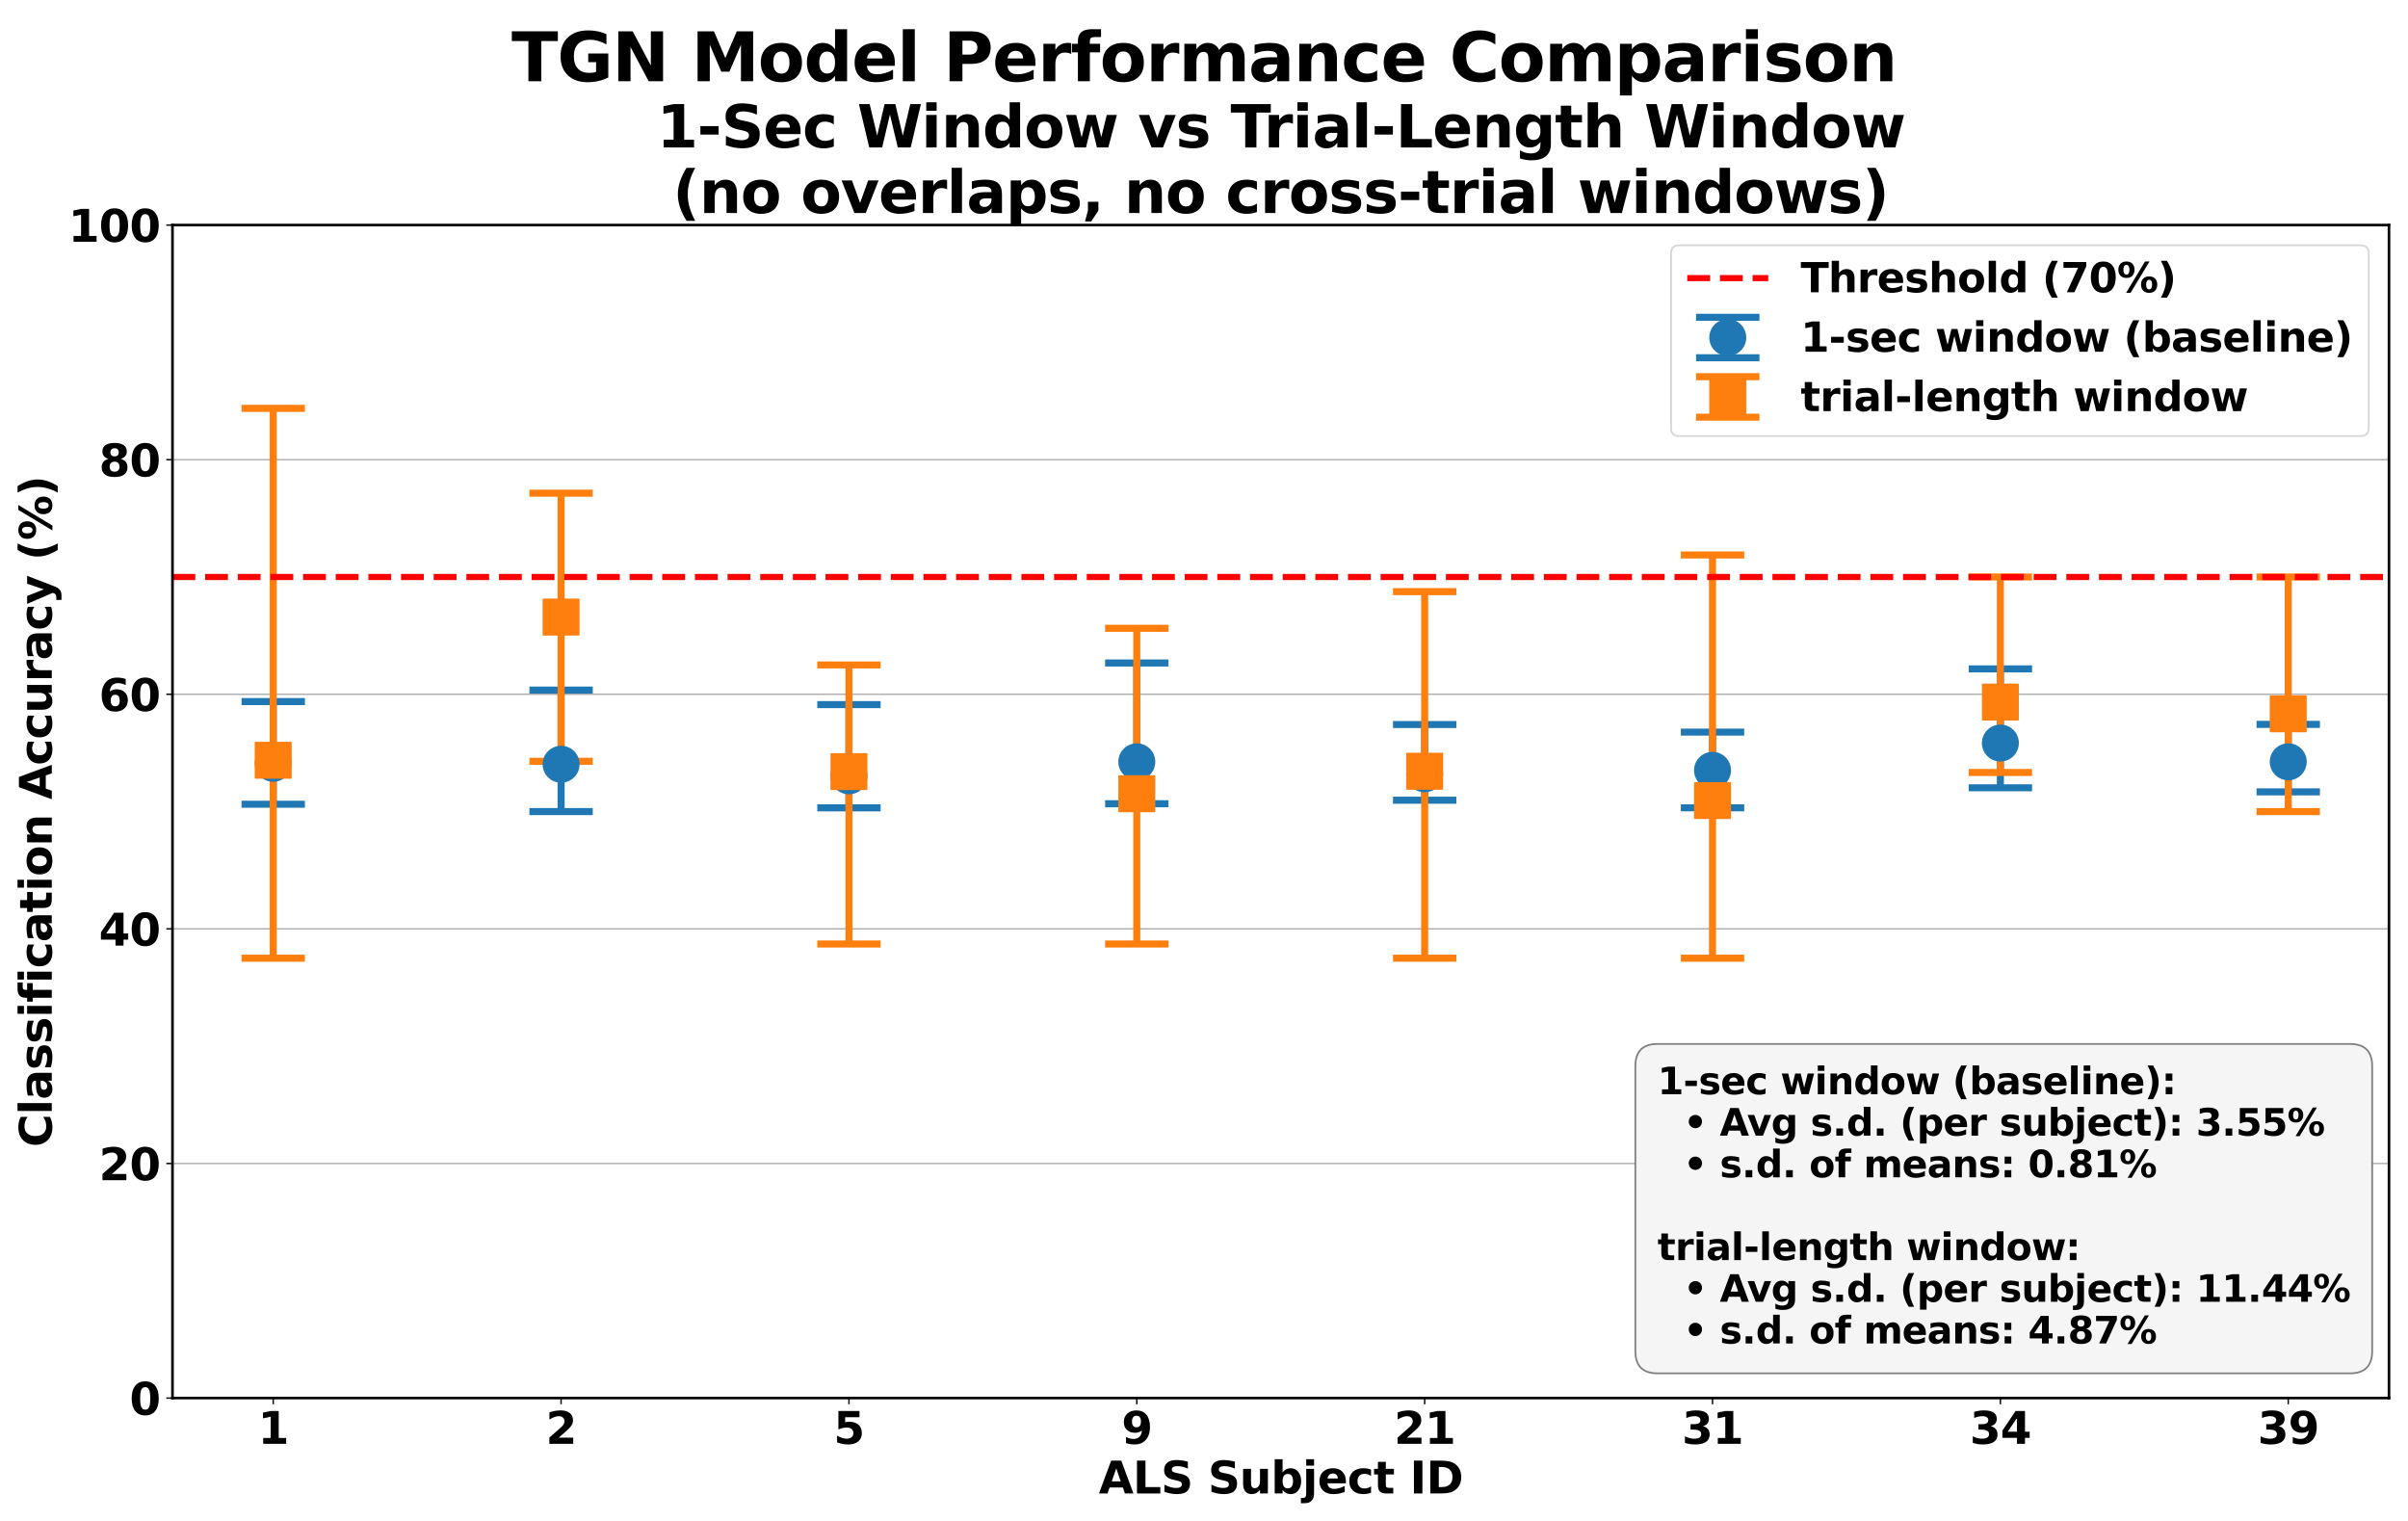 <?xml version="1.0" encoding="utf-8" standalone="no"?>
<!DOCTYPE svg PUBLIC "-//W3C//DTD SVG 1.1//EN"
  "http://www.w3.org/Graphics/SVG/1.1/DTD/svg11.dtd">
<svg xmlns:xlink="http://www.w3.org/1999/xlink" width="1368pt" height="864pt" viewBox="0 0 1368 864" xmlns="http://www.w3.org/2000/svg" version="1.1">
 <defs>
  <style type="text/css">*{stroke-linejoin: round; stroke-linecap: butt}</style>
 </defs>
 <g id="figure_1">
  <g id="patch_1">
   <path d="M 0 864 
L 1368 864 
L 1368 0 
L 0 0 
z
" style="fill: #ffffff"/>
  </g>
  <g id="axes_1">
   <g id="patch_2">
    <path d="M 97.987 794.2 
L 1357.2 794.2 
L 1357.2 127.85 
L 97.987 127.85 
z
" style="fill: #ffffff"/>
   </g>
   <g id="matplotlib.axis_1">
    <g id="xtick_1">
     <g id="line2d_1">
      <defs>
       <path id="m12e0ba1b1d" d="M 0 0 
L 0 3.5 
" style="stroke: #000000; stroke-width: 0.8"/>
      </defs>
      <g>
       <use xlink:href="#m12e0ba1b1d" x="155.224" y="794.2" style="stroke: #000000; stroke-width: 0.8"/>
      </g>
     </g>
     <g id="text_1">
      <!-- 1 -->
      <g transform="translate(146.527 820.196) scale(0.25 -0.25)">
       <defs>
        <path id="DejaVuSans-Bold-31" d="M 750 831 
L 1813 831 
L 1813 3847 
L 722 3622 
L 722 4441 
L 1806 4666 
L 2950 4666 
L 2950 831 
L 4013 831 
L 4013 0 
L 750 0 
L 750 831 
z
" transform="scale(0.016)"/>
       </defs>
       <use xlink:href="#DejaVuSans-Bold-31"/>
      </g>
     </g>
    </g>
    <g id="xtick_2">
     <g id="line2d_2">
      <g>
       <use xlink:href="#m12e0ba1b1d" x="318.759" y="794.2" style="stroke: #000000; stroke-width: 0.8"/>
      </g>
     </g>
     <g id="text_2">
      <!-- 2 -->
      <g transform="translate(310.061 820.196) scale(0.25 -0.25)">
       <defs>
        <path id="DejaVuSans-Bold-32" d="M 1844 884 
L 3897 884 
L 3897 0 
L 506 0 
L 506 884 
L 2209 2388 
Q 2438 2594 2547 2791 
Q 2656 2988 2656 3200 
Q 2656 3528 2436 3728 
Q 2216 3928 1850 3928 
Q 1569 3928 1234 3808 
Q 900 3688 519 3450 
L 519 4475 
Q 925 4609 1322 4679 
Q 1719 4750 2100 4750 
Q 2938 4750 3402 4381 
Q 3866 4013 3866 3353 
Q 3866 2972 3669 2642 
Q 3472 2313 2841 1759 
L 1844 884 
z
" transform="scale(0.016)"/>
       </defs>
       <use xlink:href="#DejaVuSans-Bold-32"/>
      </g>
     </g>
    </g>
    <g id="xtick_3">
     <g id="line2d_3">
      <g>
       <use xlink:href="#m12e0ba1b1d" x="482.293" y="794.2" style="stroke: #000000; stroke-width: 0.8"/>
      </g>
     </g>
     <g id="text_3">
      <!-- 5 -->
      <g transform="translate(473.595 820.196) scale(0.25 -0.25)">
       <defs>
        <path id="DejaVuSans-Bold-35" d="M 678 4666 
L 3669 4666 
L 3669 3781 
L 1638 3781 
L 1638 3059 
Q 1775 3097 1914 3117 
Q 2053 3138 2203 3138 
Q 3056 3138 3531 2711 
Q 4006 2284 4006 1522 
Q 4006 766 3489 337 
Q 2972 -91 2053 -91 
Q 1656 -91 1267 -14 
Q 878 63 494 219 
L 494 1166 
Q 875 947 1217 837 
Q 1559 728 1863 728 
Q 2300 728 2551 942 
Q 2803 1156 2803 1522 
Q 2803 1891 2551 2103 
Q 2300 2316 1863 2316 
Q 1603 2316 1309 2248 
Q 1016 2181 678 2041 
L 678 4666 
z
" transform="scale(0.016)"/>
       </defs>
       <use xlink:href="#DejaVuSans-Bold-35"/>
      </g>
     </g>
    </g>
    <g id="xtick_4">
     <g id="line2d_4">
      <g>
       <use xlink:href="#m12e0ba1b1d" x="645.827" y="794.2" style="stroke: #000000; stroke-width: 0.8"/>
      </g>
     </g>
     <g id="text_4">
      <!-- 9 -->
      <g transform="translate(637.129 820.196) scale(0.25 -0.25)">
       <defs>
        <path id="DejaVuSans-Bold-39" d="M 641 103 
L 641 966 
Q 928 831 1190 764 
Q 1453 697 1709 697 
Q 2247 697 2547 995 
Q 2847 1294 2900 1881 
Q 2688 1725 2447 1647 
Q 2206 1569 1925 1569 
Q 1209 1569 770 1986 
Q 331 2403 331 3084 
Q 331 3838 820 4291 
Q 1309 4744 2131 4744 
Q 3044 4744 3544 4128 
Q 4044 3513 4044 2388 
Q 4044 1231 3459 570 
Q 2875 -91 1856 -91 
Q 1528 -91 1228 -42 
Q 928 6 641 103 
z
M 2125 2350 
Q 2441 2350 2600 2554 
Q 2759 2759 2759 3169 
Q 2759 3575 2600 3781 
Q 2441 3988 2125 3988 
Q 1809 3988 1650 3781 
Q 1491 3575 1491 3169 
Q 1491 2759 1650 2554 
Q 1809 2350 2125 2350 
z
" transform="scale(0.016)"/>
       </defs>
       <use xlink:href="#DejaVuSans-Bold-39"/>
      </g>
     </g>
    </g>
    <g id="xtick_5">
     <g id="line2d_5">
      <g>
       <use xlink:href="#m12e0ba1b1d" x="809.361" y="794.2" style="stroke: #000000; stroke-width: 0.8"/>
      </g>
     </g>
     <g id="text_5">
      <!-- 21 -->
      <g transform="translate(791.966 820.196) scale(0.25 -0.25)">
       <use xlink:href="#DejaVuSans-Bold-32"/>
       <use xlink:href="#DejaVuSans-Bold-31" transform="translate(69.58 0)"/>
      </g>
     </g>
    </g>
    <g id="xtick_6">
     <g id="line2d_6">
      <g>
       <use xlink:href="#m12e0ba1b1d" x="972.895" y="794.2" style="stroke: #000000; stroke-width: 0.8"/>
      </g>
     </g>
     <g id="text_6">
      <!-- 31 -->
      <g transform="translate(955.5 820.196) scale(0.25 -0.25)">
       <defs>
        <path id="DejaVuSans-Bold-33" d="M 2981 2516 
Q 3453 2394 3698 2092 
Q 3944 1791 3944 1325 
Q 3944 631 3412 270 
Q 2881 -91 1863 -91 
Q 1503 -91 1142 -33 
Q 781 25 428 141 
L 428 1069 
Q 766 900 1098 814 
Q 1431 728 1753 728 
Q 2231 728 2486 893 
Q 2741 1059 2741 1369 
Q 2741 1688 2480 1852 
Q 2219 2016 1709 2016 
L 1228 2016 
L 1228 2791 
L 1734 2791 
Q 2188 2791 2409 2933 
Q 2631 3075 2631 3366 
Q 2631 3634 2415 3781 
Q 2200 3928 1806 3928 
Q 1516 3928 1219 3862 
Q 922 3797 628 3669 
L 628 4550 
Q 984 4650 1334 4700 
Q 1684 4750 2022 4750 
Q 2931 4750 3382 4451 
Q 3834 4153 3834 3553 
Q 3834 3144 3618 2883 
Q 3403 2622 2981 2516 
z
" transform="scale(0.016)"/>
       </defs>
       <use xlink:href="#DejaVuSans-Bold-33"/>
       <use xlink:href="#DejaVuSans-Bold-31" transform="translate(69.58 0)"/>
      </g>
     </g>
    </g>
    <g id="xtick_7">
     <g id="line2d_7">
      <g>
       <use xlink:href="#m12e0ba1b1d" x="1136.429" y="794.2" style="stroke: #000000; stroke-width: 0.8"/>
      </g>
     </g>
     <g id="text_7">
      <!-- 34 -->
      <g transform="translate(1119.034 820.196) scale(0.25 -0.25)">
       <defs>
        <path id="DejaVuSans-Bold-34" d="M 2356 3675 
L 1038 1722 
L 2356 1722 
L 2356 3675 
z
M 2156 4666 
L 3494 4666 
L 3494 1722 
L 4159 1722 
L 4159 850 
L 3494 850 
L 3494 0 
L 2356 0 
L 2356 850 
L 288 850 
L 288 1881 
L 2156 4666 
z
" transform="scale(0.016)"/>
       </defs>
       <use xlink:href="#DejaVuSans-Bold-33"/>
       <use xlink:href="#DejaVuSans-Bold-34" transform="translate(69.58 0)"/>
      </g>
     </g>
    </g>
    <g id="xtick_8">
     <g id="line2d_8">
      <g>
       <use xlink:href="#m12e0ba1b1d" x="1299.963" y="794.2" style="stroke: #000000; stroke-width: 0.8"/>
      </g>
     </g>
     <g id="text_8">
      <!-- 39 -->
      <g transform="translate(1282.569 820.196) scale(0.25 -0.25)">
       <use xlink:href="#DejaVuSans-Bold-33"/>
       <use xlink:href="#DejaVuSans-Bold-39" transform="translate(69.58 0)"/>
      </g>
     </g>
    </g>
    <g id="text_9">
     <!-- ALS Subject ID -->
     <g transform="translate(624.227 848.391) scale(0.25 -0.25)">
      <defs>
       <path id="DejaVuSans-Bold-41" d="M 3419 850 
L 1538 850 
L 1241 0 
L 31 0 
L 1759 4666 
L 3194 4666 
L 4922 0 
L 3713 0 
L 3419 850 
z
M 1838 1716 
L 3116 1716 
L 2478 3572 
L 1838 1716 
z
" transform="scale(0.016)"/>
       <path id="DejaVuSans-Bold-4c" d="M 588 4666 
L 1791 4666 
L 1791 909 
L 3903 909 
L 3903 0 
L 588 0 
L 588 4666 
z
" transform="scale(0.016)"/>
       <path id="DejaVuSans-Bold-53" d="M 3834 4519 
L 3834 3531 
Q 3450 3703 3084 3790 
Q 2719 3878 2394 3878 
Q 1963 3878 1756 3759 
Q 1550 3641 1550 3391 
Q 1550 3203 1689 3098 
Q 1828 2994 2194 2919 
L 2706 2816 
Q 3484 2659 3812 2340 
Q 4141 2022 4141 1434 
Q 4141 663 3683 286 
Q 3225 -91 2284 -91 
Q 1841 -91 1394 -6 
Q 947 78 500 244 
L 500 1259 
Q 947 1022 1364 901 
Q 1781 781 2169 781 
Q 2563 781 2772 912 
Q 2981 1044 2981 1288 
Q 2981 1506 2839 1625 
Q 2697 1744 2272 1838 
L 1806 1941 
Q 1106 2091 782 2419 
Q 459 2747 459 3303 
Q 459 4000 909 4375 
Q 1359 4750 2203 4750 
Q 2588 4750 2994 4692 
Q 3400 4634 3834 4519 
z
" transform="scale(0.016)"/>
       <path id="DejaVuSans-Bold-20" transform="scale(0.016)"/>
       <path id="DejaVuSans-Bold-75" d="M 500 1363 
L 500 3500 
L 1625 3500 
L 1625 3150 
Q 1625 2866 1622 2436 
Q 1619 2006 1619 1863 
Q 1619 1441 1641 1255 
Q 1663 1069 1716 984 
Q 1784 875 1895 815 
Q 2006 756 2150 756 
Q 2500 756 2700 1025 
Q 2900 1294 2900 1772 
L 2900 3500 
L 4019 3500 
L 4019 0 
L 2900 0 
L 2900 506 
Q 2647 200 2364 54 
Q 2081 -91 1741 -91 
Q 1134 -91 817 281 
Q 500 653 500 1363 
z
" transform="scale(0.016)"/>
       <path id="DejaVuSans-Bold-62" d="M 2400 722 
Q 2759 722 2948 984 
Q 3138 1247 3138 1747 
Q 3138 2247 2948 2509 
Q 2759 2772 2400 2772 
Q 2041 2772 1848 2508 
Q 1656 2244 1656 1747 
Q 1656 1250 1848 986 
Q 2041 722 2400 722 
z
M 1656 2988 
Q 1888 3294 2169 3439 
Q 2450 3584 2816 3584 
Q 3463 3584 3878 3070 
Q 4294 2556 4294 1747 
Q 4294 938 3878 423 
Q 3463 -91 2816 -91 
Q 2450 -91 2169 54 
Q 1888 200 1656 506 
L 1656 0 
L 538 0 
L 538 4863 
L 1656 4863 
L 1656 2988 
z
" transform="scale(0.016)"/>
       <path id="DejaVuSans-Bold-6a" d="M 538 3500 
L 1656 3500 
L 1656 63 
Q 1656 -641 1318 -1011 
Q 981 -1381 341 -1381 
L -213 -1381 
L -213 -647 
L -19 -647 
Q 300 -647 419 -503 
Q 538 -359 538 63 
L 538 3500 
z
M 538 4863 
L 1656 4863 
L 1656 3950 
L 538 3950 
L 538 4863 
z
" transform="scale(0.016)"/>
       <path id="DejaVuSans-Bold-65" d="M 4031 1759 
L 4031 1441 
L 1416 1441 
Q 1456 1047 1700 850 
Q 1944 653 2381 653 
Q 2734 653 3104 758 
Q 3475 863 3866 1075 
L 3866 213 
Q 3469 63 3072 -14 
Q 2675 -91 2278 -91 
Q 1328 -91 801 392 
Q 275 875 275 1747 
Q 275 2603 792 3093 
Q 1309 3584 2216 3584 
Q 3041 3584 3536 3087 
Q 4031 2591 4031 1759 
z
M 2881 2131 
Q 2881 2450 2695 2645 
Q 2509 2841 2209 2841 
Q 1884 2841 1681 2658 
Q 1478 2475 1428 2131 
L 2881 2131 
z
" transform="scale(0.016)"/>
       <path id="DejaVuSans-Bold-63" d="M 3366 3391 
L 3366 2478 
Q 3138 2634 2908 2709 
Q 2678 2784 2431 2784 
Q 1963 2784 1702 2511 
Q 1441 2238 1441 1747 
Q 1441 1256 1702 982 
Q 1963 709 2431 709 
Q 2694 709 2930 787 
Q 3166 866 3366 1019 
L 3366 103 
Q 3103 6 2833 -42 
Q 2563 -91 2291 -91 
Q 1344 -91 809 395 
Q 275 881 275 1747 
Q 275 2613 809 3098 
Q 1344 3584 2291 3584 
Q 2566 3584 2833 3536 
Q 3100 3488 3366 3391 
z
" transform="scale(0.016)"/>
       <path id="DejaVuSans-Bold-74" d="M 1759 4494 
L 1759 3500 
L 2913 3500 
L 2913 2700 
L 1759 2700 
L 1759 1216 
Q 1759 972 1856 886 
Q 1953 800 2241 800 
L 2816 800 
L 2816 0 
L 1856 0 
Q 1194 0 917 276 
Q 641 553 641 1216 
L 641 2700 
L 84 2700 
L 84 3500 
L 641 3500 
L 641 4494 
L 1759 4494 
z
" transform="scale(0.016)"/>
       <path id="DejaVuSans-Bold-49" d="M 588 4666 
L 1791 4666 
L 1791 0 
L 588 0 
L 588 4666 
z
" transform="scale(0.016)"/>
       <path id="DejaVuSans-Bold-44" d="M 1791 3756 
L 1791 909 
L 2222 909 
Q 2959 909 3348 1275 
Q 3738 1641 3738 2338 
Q 3738 3031 3350 3393 
Q 2963 3756 2222 3756 
L 1791 3756 
z
M 588 4666 
L 1856 4666 
Q 2919 4666 3439 4514 
Q 3959 4363 4331 4000 
Q 4659 3684 4818 3271 
Q 4978 2859 4978 2338 
Q 4978 1809 4818 1395 
Q 4659 981 4331 666 
Q 3956 303 3431 151 
Q 2906 0 1856 0 
L 588 0 
L 588 4666 
z
" transform="scale(0.016)"/>
      </defs>
      <use xlink:href="#DejaVuSans-Bold-41"/>
      <use xlink:href="#DejaVuSans-Bold-4c" transform="translate(77.393 0)"/>
      <use xlink:href="#DejaVuSans-Bold-53" transform="translate(141.113 0)"/>
      <use xlink:href="#DejaVuSans-Bold-20" transform="translate(213.135 0)"/>
      <use xlink:href="#DejaVuSans-Bold-53" transform="translate(247.949 0)"/>
      <use xlink:href="#DejaVuSans-Bold-75" transform="translate(319.971 0)"/>
      <use xlink:href="#DejaVuSans-Bold-62" transform="translate(391.162 0)"/>
      <use xlink:href="#DejaVuSans-Bold-6a" transform="translate(462.744 0)"/>
      <use xlink:href="#DejaVuSans-Bold-65" transform="translate(497.021 0)"/>
      <use xlink:href="#DejaVuSans-Bold-63" transform="translate(564.844 0)"/>
      <use xlink:href="#DejaVuSans-Bold-74" transform="translate(624.121 0)"/>
      <use xlink:href="#DejaVuSans-Bold-20" transform="translate(671.924 0)"/>
      <use xlink:href="#DejaVuSans-Bold-49" transform="translate(706.738 0)"/>
      <use xlink:href="#DejaVuSans-Bold-44" transform="translate(743.945 0)"/>
     </g>
    </g>
   </g>
   <g id="matplotlib.axis_2">
    <g id="ytick_1">
     <g id="line2d_9">
      <path d="M 97.987 794.2 
L 1357.2 794.2 
" clip-path="url(#pa75756932f)" style="fill: none; stroke: #b0b0b0; stroke-width: 0.8; stroke-linecap: square"/>
     </g>
     <g id="line2d_10">
      <defs>
       <path id="m77c9472dfb" d="M 0 0 
L -3.5 0 
" style="stroke: #000000; stroke-width: 0.8"/>
      </defs>
      <g>
       <use xlink:href="#m77c9472dfb" x="97.987" y="794.2" style="stroke: #000000; stroke-width: 0.8"/>
      </g>
     </g>
     <g id="text_10">
      <!-- 0 -->
      <g transform="translate(73.593 803.698) scale(0.25 -0.25)">
       <defs>
        <path id="DejaVuSans-Bold-30" d="M 2944 2338 
Q 2944 3213 2780 3570 
Q 2616 3928 2228 3928 
Q 1841 3928 1675 3570 
Q 1509 3213 1509 2338 
Q 1509 1453 1675 1090 
Q 1841 728 2228 728 
Q 2613 728 2778 1090 
Q 2944 1453 2944 2338 
z
M 4147 2328 
Q 4147 1169 3647 539 
Q 3147 -91 2228 -91 
Q 1306 -91 806 539 
Q 306 1169 306 2328 
Q 306 3491 806 4120 
Q 1306 4750 2228 4750 
Q 3147 4750 3647 4120 
Q 4147 3491 4147 2328 
z
" transform="scale(0.016)"/>
       </defs>
       <use xlink:href="#DejaVuSans-Bold-30"/>
      </g>
     </g>
    </g>
    <g id="ytick_2">
     <g id="line2d_11">
      <path d="M 97.987 660.93 
L 1357.2 660.93 
" clip-path="url(#pa75756932f)" style="fill: none; stroke: #b0b0b0; stroke-width: 0.8; stroke-linecap: square"/>
     </g>
     <g id="line2d_12">
      <g>
       <use xlink:href="#m77c9472dfb" x="97.987" y="660.93" style="stroke: #000000; stroke-width: 0.8"/>
      </g>
     </g>
     <g id="text_11">
      <!-- 20 -->
      <g transform="translate(56.198 670.428) scale(0.25 -0.25)">
       <use xlink:href="#DejaVuSans-Bold-32"/>
       <use xlink:href="#DejaVuSans-Bold-30" transform="translate(69.58 0)"/>
      </g>
     </g>
    </g>
    <g id="ytick_3">
     <g id="line2d_13">
      <path d="M 97.987 527.66 
L 1357.2 527.66 
" clip-path="url(#pa75756932f)" style="fill: none; stroke: #b0b0b0; stroke-width: 0.8; stroke-linecap: square"/>
     </g>
     <g id="line2d_14">
      <g>
       <use xlink:href="#m77c9472dfb" x="97.987" y="527.66" style="stroke: #000000; stroke-width: 0.8"/>
      </g>
     </g>
     <g id="text_12">
      <!-- 40 -->
      <g transform="translate(56.198 537.158) scale(0.25 -0.25)">
       <use xlink:href="#DejaVuSans-Bold-34"/>
       <use xlink:href="#DejaVuSans-Bold-30" transform="translate(69.58 0)"/>
      </g>
     </g>
    </g>
    <g id="ytick_4">
     <g id="line2d_15">
      <path d="M 97.987 394.39 
L 1357.2 394.39 
" clip-path="url(#pa75756932f)" style="fill: none; stroke: #b0b0b0; stroke-width: 0.8; stroke-linecap: square"/>
     </g>
     <g id="line2d_16">
      <g>
       <use xlink:href="#m77c9472dfb" x="97.987" y="394.39" style="stroke: #000000; stroke-width: 0.8"/>
      </g>
     </g>
     <g id="text_13">
      <!-- 60 -->
      <g transform="translate(56.198 403.888) scale(0.25 -0.25)">
       <defs>
        <path id="DejaVuSans-Bold-36" d="M 2316 2303 
Q 2000 2303 1842 2098 
Q 1684 1894 1684 1484 
Q 1684 1075 1842 870 
Q 2000 666 2316 666 
Q 2634 666 2792 870 
Q 2950 1075 2950 1484 
Q 2950 1894 2792 2098 
Q 2634 2303 2316 2303 
z
M 3803 4544 
L 3803 3681 
Q 3506 3822 3243 3889 
Q 2981 3956 2731 3956 
Q 2194 3956 1894 3657 
Q 1594 3359 1544 2772 
Q 1750 2925 1990 3001 
Q 2231 3078 2516 3078 
Q 3231 3078 3670 2659 
Q 4109 2241 4109 1563 
Q 4109 813 3618 361 
Q 3128 -91 2303 -91 
Q 1394 -91 895 523 
Q 397 1138 397 2266 
Q 397 3422 980 4083 
Q 1563 4744 2578 4744 
Q 2900 4744 3203 4694 
Q 3506 4644 3803 4544 
z
" transform="scale(0.016)"/>
       </defs>
       <use xlink:href="#DejaVuSans-Bold-36"/>
       <use xlink:href="#DejaVuSans-Bold-30" transform="translate(69.58 0)"/>
      </g>
     </g>
    </g>
    <g id="ytick_5">
     <g id="line2d_17">
      <path d="M 97.987 261.12 
L 1357.2 261.12 
" clip-path="url(#pa75756932f)" style="fill: none; stroke: #b0b0b0; stroke-width: 0.8; stroke-linecap: square"/>
     </g>
     <g id="line2d_18">
      <g>
       <use xlink:href="#m77c9472dfb" x="97.987" y="261.12" style="stroke: #000000; stroke-width: 0.8"/>
      </g>
     </g>
     <g id="text_14">
      <!-- 80 -->
      <g transform="translate(56.198 270.618) scale(0.25 -0.25)">
       <defs>
        <path id="DejaVuSans-Bold-38" d="M 2228 2088 
Q 1891 2088 1709 1903 
Q 1528 1719 1528 1375 
Q 1528 1031 1709 848 
Q 1891 666 2228 666 
Q 2563 666 2741 848 
Q 2919 1031 2919 1375 
Q 2919 1722 2741 1905 
Q 2563 2088 2228 2088 
z
M 1350 2484 
Q 925 2613 709 2878 
Q 494 3144 494 3541 
Q 494 4131 934 4440 
Q 1375 4750 2228 4750 
Q 3075 4750 3515 4442 
Q 3956 4134 3956 3541 
Q 3956 3144 3739 2878 
Q 3522 2613 3097 2484 
Q 3572 2353 3814 2058 
Q 4056 1763 4056 1313 
Q 4056 619 3595 264 
Q 3134 -91 2228 -91 
Q 1319 -91 855 264 
Q 391 619 391 1313 
Q 391 1763 633 2058 
Q 875 2353 1350 2484 
z
M 1631 3419 
Q 1631 3141 1786 2991 
Q 1941 2841 2228 2841 
Q 2509 2841 2662 2991 
Q 2816 3141 2816 3419 
Q 2816 3697 2662 3845 
Q 2509 3994 2228 3994 
Q 1941 3994 1786 3844 
Q 1631 3694 1631 3419 
z
" transform="scale(0.016)"/>
       </defs>
       <use xlink:href="#DejaVuSans-Bold-38"/>
       <use xlink:href="#DejaVuSans-Bold-30" transform="translate(69.58 0)"/>
      </g>
     </g>
    </g>
    <g id="ytick_6">
     <g id="line2d_19">
      <path d="M 97.987 127.85 
L 1357.2 127.85 
" clip-path="url(#pa75756932f)" style="fill: none; stroke: #b0b0b0; stroke-width: 0.8; stroke-linecap: square"/>
     </g>
     <g id="line2d_20">
      <g>
       <use xlink:href="#m77c9472dfb" x="97.987" y="127.85" style="stroke: #000000; stroke-width: 0.8"/>
      </g>
     </g>
     <g id="text_15">
      <!-- 100 -->
      <g transform="translate(38.804 137.348) scale(0.25 -0.25)">
       <use xlink:href="#DejaVuSans-Bold-31"/>
       <use xlink:href="#DejaVuSans-Bold-30" transform="translate(69.58 0)"/>
       <use xlink:href="#DejaVuSans-Bold-30" transform="translate(139.16 0)"/>
      </g>
     </g>
    </g>
    <g id="text_16">
     <!-- Classification Accuracy (%) -->
     <g transform="translate(29.409 651.603) rotate(-90) scale(0.25 -0.25)">
      <defs>
       <path id="DejaVuSans-Bold-43" d="M 4288 256 
Q 3956 84 3597 -3 
Q 3238 -91 2847 -91 
Q 1681 -91 1000 561 
Q 319 1213 319 2328 
Q 319 3447 1000 4098 
Q 1681 4750 2847 4750 
Q 3238 4750 3597 4662 
Q 3956 4575 4288 4403 
L 4288 3438 
Q 3953 3666 3628 3772 
Q 3303 3878 2944 3878 
Q 2300 3878 1931 3465 
Q 1563 3053 1563 2328 
Q 1563 1606 1931 1193 
Q 2300 781 2944 781 
Q 3303 781 3628 887 
Q 3953 994 4288 1222 
L 4288 256 
z
" transform="scale(0.016)"/>
       <path id="DejaVuSans-Bold-6c" d="M 538 4863 
L 1656 4863 
L 1656 0 
L 538 0 
L 538 4863 
z
" transform="scale(0.016)"/>
       <path id="DejaVuSans-Bold-61" d="M 2106 1575 
Q 1756 1575 1579 1456 
Q 1403 1338 1403 1106 
Q 1403 894 1545 773 
Q 1688 653 1941 653 
Q 2256 653 2472 879 
Q 2688 1106 2688 1447 
L 2688 1575 
L 2106 1575 
z
M 3816 1997 
L 3816 0 
L 2688 0 
L 2688 519 
Q 2463 200 2181 54 
Q 1900 -91 1497 -91 
Q 953 -91 614 226 
Q 275 544 275 1050 
Q 275 1666 698 1953 
Q 1122 2241 2028 2241 
L 2688 2241 
L 2688 2328 
Q 2688 2594 2478 2717 
Q 2269 2841 1825 2841 
Q 1466 2841 1156 2769 
Q 847 2697 581 2553 
L 581 3406 
Q 941 3494 1303 3539 
Q 1666 3584 2028 3584 
Q 2975 3584 3395 3211 
Q 3816 2838 3816 1997 
z
" transform="scale(0.016)"/>
       <path id="DejaVuSans-Bold-73" d="M 3272 3391 
L 3272 2541 
Q 2913 2691 2578 2766 
Q 2244 2841 1947 2841 
Q 1628 2841 1473 2761 
Q 1319 2681 1319 2516 
Q 1319 2381 1436 2309 
Q 1553 2238 1856 2203 
L 2053 2175 
Q 2913 2066 3209 1816 
Q 3506 1566 3506 1031 
Q 3506 472 3093 190 
Q 2681 -91 1863 -91 
Q 1516 -91 1145 -36 
Q 775 19 384 128 
L 384 978 
Q 719 816 1070 734 
Q 1422 653 1784 653 
Q 2113 653 2278 743 
Q 2444 834 2444 1013 
Q 2444 1163 2330 1236 
Q 2216 1309 1875 1350 
L 1678 1375 
Q 931 1469 631 1722 
Q 331 1975 331 2491 
Q 331 3047 712 3315 
Q 1094 3584 1881 3584 
Q 2191 3584 2531 3537 
Q 2872 3491 3272 3391 
z
" transform="scale(0.016)"/>
       <path id="DejaVuSans-Bold-69" d="M 538 3500 
L 1656 3500 
L 1656 0 
L 538 0 
L 538 3500 
z
M 538 4863 
L 1656 4863 
L 1656 3950 
L 538 3950 
L 538 4863 
z
" transform="scale(0.016)"/>
       <path id="DejaVuSans-Bold-66" d="M 2841 4863 
L 2841 4128 
L 2222 4128 
Q 1984 4128 1890 4042 
Q 1797 3956 1797 3744 
L 1797 3500 
L 2753 3500 
L 2753 2700 
L 1797 2700 
L 1797 0 
L 678 0 
L 678 2700 
L 122 2700 
L 122 3500 
L 678 3500 
L 678 3744 
Q 678 4316 997 4589 
Q 1316 4863 1984 4863 
L 2841 4863 
z
" transform="scale(0.016)"/>
       <path id="DejaVuSans-Bold-6f" d="M 2203 2784 
Q 1831 2784 1636 2517 
Q 1441 2250 1441 1747 
Q 1441 1244 1636 976 
Q 1831 709 2203 709 
Q 2569 709 2762 976 
Q 2956 1244 2956 1747 
Q 2956 2250 2762 2517 
Q 2569 2784 2203 2784 
z
M 2203 3584 
Q 3106 3584 3614 3096 
Q 4122 2609 4122 1747 
Q 4122 884 3614 396 
Q 3106 -91 2203 -91 
Q 1297 -91 786 396 
Q 275 884 275 1747 
Q 275 2609 786 3096 
Q 1297 3584 2203 3584 
z
" transform="scale(0.016)"/>
       <path id="DejaVuSans-Bold-6e" d="M 4056 2131 
L 4056 0 
L 2931 0 
L 2931 347 
L 2931 1631 
Q 2931 2084 2911 2256 
Q 2891 2428 2841 2509 
Q 2775 2619 2662 2680 
Q 2550 2741 2406 2741 
Q 2056 2741 1856 2470 
Q 1656 2200 1656 1722 
L 1656 0 
L 538 0 
L 538 3500 
L 1656 3500 
L 1656 2988 
Q 1909 3294 2193 3439 
Q 2478 3584 2822 3584 
Q 3428 3584 3742 3212 
Q 4056 2841 4056 2131 
z
" transform="scale(0.016)"/>
       <path id="DejaVuSans-Bold-72" d="M 3138 2547 
Q 2991 2616 2845 2648 
Q 2700 2681 2553 2681 
Q 2122 2681 1889 2404 
Q 1656 2128 1656 1613 
L 1656 0 
L 538 0 
L 538 3500 
L 1656 3500 
L 1656 2925 
Q 1872 3269 2151 3426 
Q 2431 3584 2822 3584 
Q 2878 3584 2943 3579 
Q 3009 3575 3134 3559 
L 3138 2547 
z
" transform="scale(0.016)"/>
       <path id="DejaVuSans-Bold-79" d="M 78 3500 
L 1197 3500 
L 2138 1125 
L 2938 3500 
L 4056 3500 
L 2584 -331 
Q 2363 -916 2067 -1148 
Q 1772 -1381 1288 -1381 
L 641 -1381 
L 641 -647 
L 991 -647 
Q 1275 -647 1404 -556 
Q 1534 -466 1606 -231 
L 1638 -134 
L 78 3500 
z
" transform="scale(0.016)"/>
       <path id="DejaVuSans-Bold-28" d="M 2413 -844 
L 1484 -844 
Q 1006 -72 778 623 
Q 550 1319 550 2003 
Q 550 2688 779 3389 
Q 1009 4091 1484 4856 
L 2413 4856 
Q 2013 4116 1813 3408 
Q 1613 2700 1613 2009 
Q 1613 1319 1811 609 
Q 2009 -100 2413 -844 
z
" transform="scale(0.016)"/>
       <path id="DejaVuSans-Bold-25" d="M 4959 1925 
Q 4738 1925 4616 1733 
Q 4494 1541 4494 1184 
Q 4494 825 4614 633 
Q 4734 441 4959 441 
Q 5184 441 5303 633 
Q 5422 825 5422 1184 
Q 5422 1541 5301 1733 
Q 5181 1925 4959 1925 
z
M 4959 2450 
Q 5541 2450 5875 2112 
Q 6209 1775 6209 1184 
Q 6209 594 5875 251 
Q 5541 -91 4959 -91 
Q 4378 -91 4042 251 
Q 3706 594 3706 1184 
Q 3706 1772 4042 2111 
Q 4378 2450 4959 2450 
z
M 2094 -91 
L 1403 -91 
L 4319 4750 
L 5013 4750 
L 2094 -91 
z
M 1453 4750 
Q 2034 4750 2367 4411 
Q 2700 4072 2700 3481 
Q 2700 2891 2367 2550 
Q 2034 2209 1453 2209 
Q 872 2209 539 2550 
Q 206 2891 206 3481 
Q 206 4072 539 4411 
Q 872 4750 1453 4750 
z
M 1453 4225 
Q 1228 4225 1106 4031 
Q 984 3838 984 3481 
Q 984 3122 1106 2926 
Q 1228 2731 1453 2731 
Q 1678 2731 1798 2926 
Q 1919 3122 1919 3481 
Q 1919 3838 1797 4031 
Q 1675 4225 1453 4225 
z
" transform="scale(0.016)"/>
       <path id="DejaVuSans-Bold-29" d="M 513 -844 
Q 913 -100 1113 609 
Q 1313 1319 1313 2009 
Q 1313 2700 1113 3408 
Q 913 4116 513 4856 
L 1441 4856 
Q 1916 4091 2145 3389 
Q 2375 2688 2375 2003 
Q 2375 1319 2147 623 
Q 1919 -72 1441 -844 
L 513 -844 
z
" transform="scale(0.016)"/>
      </defs>
      <use xlink:href="#DejaVuSans-Bold-43"/>
      <use xlink:href="#DejaVuSans-Bold-6c" transform="translate(73.389 0)"/>
      <use xlink:href="#DejaVuSans-Bold-61" transform="translate(107.666 0)"/>
      <use xlink:href="#DejaVuSans-Bold-73" transform="translate(175.146 0)"/>
      <use xlink:href="#DejaVuSans-Bold-73" transform="translate(234.668 0)"/>
      <use xlink:href="#DejaVuSans-Bold-69" transform="translate(294.189 0)"/>
      <use xlink:href="#DejaVuSans-Bold-66" transform="translate(328.467 0)"/>
      <use xlink:href="#DejaVuSans-Bold-69" transform="translate(371.973 0)"/>
      <use xlink:href="#DejaVuSans-Bold-63" transform="translate(406.25 0)"/>
      <use xlink:href="#DejaVuSans-Bold-61" transform="translate(465.527 0)"/>
      <use xlink:href="#DejaVuSans-Bold-74" transform="translate(533.008 0)"/>
      <use xlink:href="#DejaVuSans-Bold-69" transform="translate(580.811 0)"/>
      <use xlink:href="#DejaVuSans-Bold-6f" transform="translate(615.088 0)"/>
      <use xlink:href="#DejaVuSans-Bold-6e" transform="translate(683.789 0)"/>
      <use xlink:href="#DejaVuSans-Bold-20" transform="translate(754.98 0)"/>
      <use xlink:href="#DejaVuSans-Bold-41" transform="translate(789.795 0)"/>
      <use xlink:href="#DejaVuSans-Bold-63" transform="translate(867.188 0)"/>
      <use xlink:href="#DejaVuSans-Bold-63" transform="translate(926.465 0)"/>
      <use xlink:href="#DejaVuSans-Bold-75" transform="translate(985.742 0)"/>
      <use xlink:href="#DejaVuSans-Bold-72" transform="translate(1056.934 0)"/>
      <use xlink:href="#DejaVuSans-Bold-61" transform="translate(1106.25 0)"/>
      <use xlink:href="#DejaVuSans-Bold-63" transform="translate(1173.73 0)"/>
      <use xlink:href="#DejaVuSans-Bold-79" transform="translate(1233.008 0)"/>
      <use xlink:href="#DejaVuSans-Bold-20" transform="translate(1298.193 0)"/>
      <use xlink:href="#DejaVuSans-Bold-28" transform="translate(1333.008 0)"/>
      <use xlink:href="#DejaVuSans-Bold-25" transform="translate(1378.711 0)"/>
      <use xlink:href="#DejaVuSans-Bold-29" transform="translate(1478.906 0)"/>
     </g>
    </g>
   </g>
   <g id="LineCollection_1">
    <path d="M 155.224 456.86 
L 155.224 398.555 
" clip-path="url(#pa75756932f)" style="fill: none; stroke: #1f77b4; stroke-width: 4"/>
    <path d="M 318.759 461.025 
L 318.759 392.024 
" clip-path="url(#pa75756932f)" style="fill: none; stroke: #1f77b4; stroke-width: 4"/>
    <path d="M 482.293 458.93 
L 482.293 400.257 
" clip-path="url(#pa75756932f)" style="fill: none; stroke: #1f77b4; stroke-width: 4"/>
    <path d="M 645.827 456.583 
L 645.827 376.621 
" clip-path="url(#pa75756932f)" style="fill: none; stroke: #1f77b4; stroke-width: 4"/>
    <path d="M 809.361 454.576 
L 809.361 411.586 
" clip-path="url(#pa75756932f)" style="fill: none; stroke: #1f77b4; stroke-width: 4"/>
    <path d="M 972.895 458.875 
L 972.895 415.885 
" clip-path="url(#pa75756932f)" style="fill: none; stroke: #1f77b4; stroke-width: 4"/>
    <path d="M 1136.429 447.518 
L 1136.429 379.982 
" clip-path="url(#pa75756932f)" style="fill: none; stroke: #1f77b4; stroke-width: 4"/>
    <path d="M 1299.963 449.845 
L 1299.963 411.499 
" clip-path="url(#pa75756932f)" style="fill: none; stroke: #1f77b4; stroke-width: 4"/>
   </g>
   <g id="line2d_21">
    <defs>
     <path id="m6a00d3f461" d="M 18 0 
L -18 -0 
" style="stroke: #1f77b4; stroke-width: 4"/>
    </defs>
    <g clip-path="url(#pa75756932f)">
     <use xlink:href="#m6a00d3f461" x="155.224" y="456.86" style="fill: #1f77b4; stroke: #1f77b4; stroke-width: 4"/>
     <use xlink:href="#m6a00d3f461" x="318.759" y="461.025" style="fill: #1f77b4; stroke: #1f77b4; stroke-width: 4"/>
     <use xlink:href="#m6a00d3f461" x="482.293" y="458.93" style="fill: #1f77b4; stroke: #1f77b4; stroke-width: 4"/>
     <use xlink:href="#m6a00d3f461" x="645.827" y="456.583" style="fill: #1f77b4; stroke: #1f77b4; stroke-width: 4"/>
     <use xlink:href="#m6a00d3f461" x="809.361" y="454.576" style="fill: #1f77b4; stroke: #1f77b4; stroke-width: 4"/>
     <use xlink:href="#m6a00d3f461" x="972.895" y="458.875" style="fill: #1f77b4; stroke: #1f77b4; stroke-width: 4"/>
     <use xlink:href="#m6a00d3f461" x="1136.429" y="447.518" style="fill: #1f77b4; stroke: #1f77b4; stroke-width: 4"/>
     <use xlink:href="#m6a00d3f461" x="1299.963" y="449.845" style="fill: #1f77b4; stroke: #1f77b4; stroke-width: 4"/>
    </g>
   </g>
   <g id="line2d_22">
    <g clip-path="url(#pa75756932f)">
     <use xlink:href="#m6a00d3f461" x="155.224" y="398.555" style="fill: #1f77b4; stroke: #1f77b4; stroke-width: 4"/>
     <use xlink:href="#m6a00d3f461" x="318.759" y="392.024" style="fill: #1f77b4; stroke: #1f77b4; stroke-width: 4"/>
     <use xlink:href="#m6a00d3f461" x="482.293" y="400.257" style="fill: #1f77b4; stroke: #1f77b4; stroke-width: 4"/>
     <use xlink:href="#m6a00d3f461" x="645.827" y="376.621" style="fill: #1f77b4; stroke: #1f77b4; stroke-width: 4"/>
     <use xlink:href="#m6a00d3f461" x="809.361" y="411.586" style="fill: #1f77b4; stroke: #1f77b4; stroke-width: 4"/>
     <use xlink:href="#m6a00d3f461" x="972.895" y="415.885" style="fill: #1f77b4; stroke: #1f77b4; stroke-width: 4"/>
     <use xlink:href="#m6a00d3f461" x="1136.429" y="379.982" style="fill: #1f77b4; stroke: #1f77b4; stroke-width: 4"/>
     <use xlink:href="#m6a00d3f461" x="1299.963" y="411.499" style="fill: #1f77b4; stroke: #1f77b4; stroke-width: 4"/>
    </g>
   </g>
   <g id="LineCollection_2">
    <path d="M 155.224 544.319 
L 155.224 231.967 
" clip-path="url(#pa75756932f)" style="fill: none; stroke: #ff7f0e; stroke-width: 4"/>
    <path d="M 318.759 432.467 
L 318.759 280.159 
" clip-path="url(#pa75756932f)" style="fill: none; stroke: #ff7f0e; stroke-width: 4"/>
    <path d="M 482.293 536.258 
L 482.293 377.731 
" clip-path="url(#pa75756932f)" style="fill: none; stroke: #ff7f0e; stroke-width: 4"/>
    <path d="M 645.827 536.258 
L 645.827 356.908 
" clip-path="url(#pa75756932f)" style="fill: none; stroke: #ff7f0e; stroke-width: 4"/>
    <path d="M 809.361 544.319 
L 809.361 336.084 
" clip-path="url(#pa75756932f)" style="fill: none; stroke: #ff7f0e; stroke-width: 4"/>
    <path d="M 972.895 544.319 
L 972.895 315.261 
" clip-path="url(#pa75756932f)" style="fill: none; stroke: #ff7f0e; stroke-width: 4"/>
    <path d="M 1136.429 438.813 
L 1136.429 327.755 
" clip-path="url(#pa75756932f)" style="fill: none; stroke: #ff7f0e; stroke-width: 4"/>
    <path d="M 1299.963 461.025 
L 1299.963 327.755 
" clip-path="url(#pa75756932f)" style="fill: none; stroke: #ff7f0e; stroke-width: 4"/>
   </g>
   <g id="line2d_23">
    <defs>
     <path id="m94495bdf74" d="M 18 0 
L -18 -0 
" style="stroke: #ff7f0e; stroke-width: 4"/>
    </defs>
    <g clip-path="url(#pa75756932f)">
     <use xlink:href="#m94495bdf74" x="155.224" y="544.319" style="fill: #ff7f0e; stroke: #ff7f0e; stroke-width: 4"/>
     <use xlink:href="#m94495bdf74" x="318.759" y="432.467" style="fill: #ff7f0e; stroke: #ff7f0e; stroke-width: 4"/>
     <use xlink:href="#m94495bdf74" x="482.293" y="536.258" style="fill: #ff7f0e; stroke: #ff7f0e; stroke-width: 4"/>
     <use xlink:href="#m94495bdf74" x="645.827" y="536.258" style="fill: #ff7f0e; stroke: #ff7f0e; stroke-width: 4"/>
     <use xlink:href="#m94495bdf74" x="809.361" y="544.319" style="fill: #ff7f0e; stroke: #ff7f0e; stroke-width: 4"/>
     <use xlink:href="#m94495bdf74" x="972.895" y="544.319" style="fill: #ff7f0e; stroke: #ff7f0e; stroke-width: 4"/>
     <use xlink:href="#m94495bdf74" x="1136.429" y="438.813" style="fill: #ff7f0e; stroke: #ff7f0e; stroke-width: 4"/>
     <use xlink:href="#m94495bdf74" x="1299.963" y="461.025" style="fill: #ff7f0e; stroke: #ff7f0e; stroke-width: 4"/>
    </g>
   </g>
   <g id="line2d_24">
    <g clip-path="url(#pa75756932f)">
     <use xlink:href="#m94495bdf74" x="155.224" y="231.967" style="fill: #ff7f0e; stroke: #ff7f0e; stroke-width: 4"/>
     <use xlink:href="#m94495bdf74" x="318.759" y="280.159" style="fill: #ff7f0e; stroke: #ff7f0e; stroke-width: 4"/>
     <use xlink:href="#m94495bdf74" x="482.293" y="377.731" style="fill: #ff7f0e; stroke: #ff7f0e; stroke-width: 4"/>
     <use xlink:href="#m94495bdf74" x="645.827" y="356.908" style="fill: #ff7f0e; stroke: #ff7f0e; stroke-width: 4"/>
     <use xlink:href="#m94495bdf74" x="809.361" y="336.084" style="fill: #ff7f0e; stroke: #ff7f0e; stroke-width: 4"/>
     <use xlink:href="#m94495bdf74" x="972.895" y="315.261" style="fill: #ff7f0e; stroke: #ff7f0e; stroke-width: 4"/>
     <use xlink:href="#m94495bdf74" x="1136.429" y="327.755" style="fill: #ff7f0e; stroke: #ff7f0e; stroke-width: 4"/>
     <use xlink:href="#m94495bdf74" x="1299.963" y="327.755" style="fill: #ff7f0e; stroke: #ff7f0e; stroke-width: 4"/>
    </g>
   </g>
   <g id="line2d_25">
    <path d="M 97.987 327.755 
L 1357.2 327.755 
" clip-path="url(#pa75756932f)" style="fill: none; stroke-dasharray: 12.95,5.6; stroke-dashoffset: 0; stroke: #ff0000; stroke-width: 3.5"/>
   </g>
   <g id="line2d_26">
    <defs>
     <path id="m48813ed57d" d="M 0 10 
C 2.652 10 5.196 8.946 7.071 7.071 
C 8.946 5.196 10 2.652 10 0 
C 10 -2.652 8.946 -5.196 7.071 -7.071 
C 5.196 -8.946 2.652 -10 0 -10 
C -2.652 -10 -5.196 -8.946 -7.071 -7.071 
C -8.946 -5.196 -10 -2.652 -10 0 
C -10 2.652 -8.946 5.196 -7.071 7.071 
C -5.196 8.946 -2.652 10 0 10 
z
" style="stroke: #1f77b4"/>
    </defs>
    <g clip-path="url(#pa75756932f)">
     <use xlink:href="#m48813ed57d" x="155.224" y="433.621" style="fill: #1f77b4; stroke: #1f77b4"/>
     <use xlink:href="#m48813ed57d" x="318.759" y="434.145" style="fill: #1f77b4; stroke: #1f77b4"/>
     <use xlink:href="#m48813ed57d" x="482.293" y="440.733" style="fill: #1f77b4; stroke: #1f77b4"/>
     <use xlink:href="#m48813ed57d" x="645.827" y="432.749" style="fill: #1f77b4; stroke: #1f77b4"/>
     <use xlink:href="#m48813ed57d" x="809.361" y="439.571" style="fill: #1f77b4; stroke: #1f77b4"/>
     <use xlink:href="#m48813ed57d" x="972.895" y="437.592" style="fill: #1f77b4; stroke: #1f77b4"/>
     <use xlink:href="#m48813ed57d" x="1136.429" y="422.105" style="fill: #1f77b4; stroke: #1f77b4"/>
     <use xlink:href="#m48813ed57d" x="1299.963" y="432.745" style="fill: #1f77b4; stroke: #1f77b4"/>
    </g>
   </g>
   <g id="line2d_27">
    <defs>
     <path id="m6f488b344e" d="M -10 10 
L 10 10 
L 10 -10 
L -10 -10 
z
" style="stroke: #ff7f0e; stroke-linejoin: miter"/>
    </defs>
    <g clip-path="url(#pa75756932f)">
     <use xlink:href="#m6f488b344e" x="155.224" y="431.872" style="fill: #ff7f0e; stroke: #ff7f0e; stroke-linejoin: miter"/>
     <use xlink:href="#m6f488b344e" x="318.759" y="350.545" style="fill: #ff7f0e; stroke: #ff7f0e; stroke-linejoin: miter"/>
     <use xlink:href="#m6f488b344e" x="482.293" y="438.321" style="fill: #ff7f0e; stroke: #ff7f0e; stroke-linejoin: miter"/>
     <use xlink:href="#m6f488b344e" x="645.827" y="450.882" style="fill: #ff7f0e; stroke: #ff7f0e; stroke-linejoin: miter"/>
     <use xlink:href="#m6f488b344e" x="809.361" y="438.119" style="fill: #ff7f0e; stroke: #ff7f0e; stroke-linejoin: miter"/>
     <use xlink:href="#m6f488b344e" x="972.895" y="454.778" style="fill: #ff7f0e; stroke: #ff7f0e; stroke-linejoin: miter"/>
     <use xlink:href="#m6f488b344e" x="1136.429" y="398.832" style="fill: #ff7f0e; stroke: #ff7f0e; stroke-linejoin: miter"/>
     <use xlink:href="#m6f488b344e" x="1299.963" y="405.496" style="fill: #ff7f0e; stroke: #ff7f0e; stroke-linejoin: miter"/>
    </g>
   </g>
   <g id="patch_3">
    <path d="M 97.987 794.2 
L 97.987 127.85 
" style="fill: none; stroke: #000000; stroke-width: 1.5; stroke-linejoin: miter; stroke-linecap: square"/>
   </g>
   <g id="patch_4">
    <path d="M 1357.2 794.2 
L 1357.2 127.85 
" style="fill: none; stroke: #000000; stroke-width: 1.5; stroke-linejoin: miter; stroke-linecap: square"/>
   </g>
   <g id="patch_5">
    <path d="M 97.987 794.2 
L 1357.2 794.2 
" style="fill: none; stroke: #000000; stroke-width: 1.5; stroke-linejoin: miter; stroke-linecap: square"/>
   </g>
   <g id="patch_6">
    <path d="M 97.987 127.85 
L 1357.2 127.85 
" style="fill: none; stroke: #000000; stroke-width: 1.5; stroke-linejoin: miter; stroke-linecap: square"/>
   </g>
   <g id="text_17">
    <g id="patch_7">
     <path d="M 941.66 780.146 
L 1335.049 780.146 
Q 1347.649 780.146 1347.649 767.546 
L 1347.649 605.637 
Q 1347.649 593.037 1335.049 593.037 
L 941.66 593.037 
Q 929.06 593.037 929.06 605.637 
L 929.06 767.546 
Q 929.06 780.146 941.66 780.146 
z
" style="fill: #f5f5f5; stroke: #808080; stroke-linejoin: miter"/>
    </g>
    <!-- 1-sec window (baseline): -->
    <g transform="translate(941.66 621.594) scale(0.21 -0.21)">
     <defs>
      <path id="DejaVuSans-Bold-2d" d="M 347 2297 
L 2309 2297 
L 2309 1388 
L 347 1388 
L 347 2297 
z
" transform="scale(0.016)"/>
      <path id="DejaVuSans-Bold-77" d="M 225 3500 
L 1313 3500 
L 1900 1088 
L 2491 3500 
L 3425 3500 
L 4013 1113 
L 4603 3500 
L 5691 3500 
L 4769 0 
L 3547 0 
L 2956 2406 
L 2369 0 
L 1147 0 
L 225 3500 
z
" transform="scale(0.016)"/>
      <path id="DejaVuSans-Bold-64" d="M 2919 2988 
L 2919 4863 
L 4044 4863 
L 4044 0 
L 2919 0 
L 2919 506 
Q 2688 197 2409 53 
Q 2131 -91 1766 -91 
Q 1119 -91 703 423 
Q 288 938 288 1747 
Q 288 2556 703 3070 
Q 1119 3584 1766 3584 
Q 2128 3584 2408 3439 
Q 2688 3294 2919 2988 
z
M 2181 722 
Q 2541 722 2730 984 
Q 2919 1247 2919 1747 
Q 2919 2247 2730 2509 
Q 2541 2772 2181 2772 
Q 1825 2772 1636 2509 
Q 1447 2247 1447 1747 
Q 1447 1247 1636 984 
Q 1825 722 2181 722 
z
" transform="scale(0.016)"/>
      <path id="DejaVuSans-Bold-3a" d="M 716 3500 
L 1844 3500 
L 1844 2291 
L 716 2291 
L 716 3500 
z
M 716 1209 
L 1844 1209 
L 1844 0 
L 716 0 
L 716 1209 
z
" transform="scale(0.016)"/>
     </defs>
     <use xlink:href="#DejaVuSans-Bold-31"/>
     <use xlink:href="#DejaVuSans-Bold-2d" transform="translate(69.58 0)"/>
     <use xlink:href="#DejaVuSans-Bold-73" transform="translate(111.084 0)"/>
     <use xlink:href="#DejaVuSans-Bold-65" transform="translate(170.605 0)"/>
     <use xlink:href="#DejaVuSans-Bold-63" transform="translate(238.428 0)"/>
     <use xlink:href="#DejaVuSans-Bold-20" transform="translate(297.705 0)"/>
     <use xlink:href="#DejaVuSans-Bold-77" transform="translate(332.52 0)"/>
     <use xlink:href="#DejaVuSans-Bold-69" transform="translate(424.902 0)"/>
     <use xlink:href="#DejaVuSans-Bold-6e" transform="translate(459.18 0)"/>
     <use xlink:href="#DejaVuSans-Bold-64" transform="translate(530.371 0)"/>
     <use xlink:href="#DejaVuSans-Bold-6f" transform="translate(601.953 0)"/>
     <use xlink:href="#DejaVuSans-Bold-77" transform="translate(670.654 0)"/>
     <use xlink:href="#DejaVuSans-Bold-20" transform="translate(763.037 0)"/>
     <use xlink:href="#DejaVuSans-Bold-28" transform="translate(797.852 0)"/>
     <use xlink:href="#DejaVuSans-Bold-62" transform="translate(843.555 0)"/>
     <use xlink:href="#DejaVuSans-Bold-61" transform="translate(915.137 0)"/>
     <use xlink:href="#DejaVuSans-Bold-73" transform="translate(982.617 0)"/>
     <use xlink:href="#DejaVuSans-Bold-65" transform="translate(1042.139 0)"/>
     <use xlink:href="#DejaVuSans-Bold-6c" transform="translate(1109.961 0)"/>
     <use xlink:href="#DejaVuSans-Bold-69" transform="translate(1144.238 0)"/>
     <use xlink:href="#DejaVuSans-Bold-6e" transform="translate(1178.516 0)"/>
     <use xlink:href="#DejaVuSans-Bold-65" transform="translate(1249.707 0)"/>
     <use xlink:href="#DejaVuSans-Bold-29" transform="translate(1317.529 0)"/>
     <use xlink:href="#DejaVuSans-Bold-3a" transform="translate(1363.232 0)"/>
    </g>
    <!--   • Avg s.d. (per subject): 3.55% -->
    <g transform="translate(941.66 645.109) scale(0.21 -0.21)">
     <defs>
      <path id="DejaVuSans-Bold-2022" d="M 922 2381 
Q 922 2613 1005 2816 
Q 1088 3019 1247 3175 
Q 1413 3334 1616 3417 
Q 1819 3500 2047 3500 
Q 2275 3500 2479 3415 
Q 2684 3331 2841 3175 
Q 3003 3013 3086 2811 
Q 3169 2609 3169 2381 
Q 3169 2150 3084 1945 
Q 3000 1741 2841 1581 
Q 2681 1422 2476 1337 
Q 2272 1253 2041 1253 
Q 1813 1253 1609 1337 
Q 1406 1422 1247 1581 
Q 1091 1741 1006 1945 
Q 922 2150 922 2381 
z
" transform="scale(0.016)"/>
      <path id="DejaVuSans-Bold-76" d="M 97 3500 
L 1216 3500 
L 2088 1081 
L 2956 3500 
L 4078 3500 
L 2700 0 
L 1472 0 
L 97 3500 
z
" transform="scale(0.016)"/>
      <path id="DejaVuSans-Bold-67" d="M 2919 594 
Q 2688 288 2409 144 
Q 2131 0 1766 0 
Q 1125 0 706 504 
Q 288 1009 288 1791 
Q 288 2575 706 3076 
Q 1125 3578 1766 3578 
Q 2131 3578 2409 3434 
Q 2688 3291 2919 2981 
L 2919 3500 
L 4044 3500 
L 4044 353 
Q 4044 -491 3511 -936 
Q 2978 -1381 1966 -1381 
Q 1638 -1381 1331 -1331 
Q 1025 -1281 716 -1178 
L 716 -306 
Q 1009 -475 1290 -558 
Q 1572 -641 1856 -641 
Q 2406 -641 2662 -400 
Q 2919 -159 2919 353 
L 2919 594 
z
M 2181 2772 
Q 1834 2772 1640 2515 
Q 1447 2259 1447 1791 
Q 1447 1309 1634 1061 
Q 1822 813 2181 813 
Q 2531 813 2725 1069 
Q 2919 1325 2919 1791 
Q 2919 2259 2725 2515 
Q 2531 2772 2181 2772 
z
" transform="scale(0.016)"/>
      <path id="DejaVuSans-Bold-2e" d="M 653 1209 
L 1778 1209 
L 1778 0 
L 653 0 
L 653 1209 
z
" transform="scale(0.016)"/>
      <path id="DejaVuSans-Bold-70" d="M 1656 506 
L 1656 -1331 
L 538 -1331 
L 538 3500 
L 1656 3500 
L 1656 2988 
Q 1888 3294 2169 3439 
Q 2450 3584 2816 3584 
Q 3463 3584 3878 3070 
Q 4294 2556 4294 1747 
Q 4294 938 3878 423 
Q 3463 -91 2816 -91 
Q 2450 -91 2169 54 
Q 1888 200 1656 506 
z
M 2400 2772 
Q 2041 2772 1848 2508 
Q 1656 2244 1656 1747 
Q 1656 1250 1848 986 
Q 2041 722 2400 722 
Q 2759 722 2948 984 
Q 3138 1247 3138 1747 
Q 3138 2247 2948 2509 
Q 2759 2772 2400 2772 
z
" transform="scale(0.016)"/>
     </defs>
     <use xlink:href="#DejaVuSans-Bold-20"/>
     <use xlink:href="#DejaVuSans-Bold-20" transform="translate(34.814 0)"/>
     <use xlink:href="#DejaVuSans-Bold-2022" transform="translate(69.629 0)"/>
     <use xlink:href="#DejaVuSans-Bold-20" transform="translate(133.545 0)"/>
     <use xlink:href="#DejaVuSans-Bold-41" transform="translate(168.359 0)"/>
     <use xlink:href="#DejaVuSans-Bold-76" transform="translate(242.127 0)"/>
     <use xlink:href="#DejaVuSans-Bold-67" transform="translate(307.312 0)"/>
     <use xlink:href="#DejaVuSans-Bold-20" transform="translate(378.895 0)"/>
     <use xlink:href="#DejaVuSans-Bold-73" transform="translate(413.709 0)"/>
     <use xlink:href="#DejaVuSans-Bold-2e" transform="translate(473.23 0)"/>
     <use xlink:href="#DejaVuSans-Bold-64" transform="translate(511.219 0)"/>
     <use xlink:href="#DejaVuSans-Bold-2e" transform="translate(582.801 0)"/>
     <use xlink:href="#DejaVuSans-Bold-20" transform="translate(620.789 0)"/>
     <use xlink:href="#DejaVuSans-Bold-28" transform="translate(655.604 0)"/>
     <use xlink:href="#DejaVuSans-Bold-70" transform="translate(701.307 0)"/>
     <use xlink:href="#DejaVuSans-Bold-65" transform="translate(772.889 0)"/>
     <use xlink:href="#DejaVuSans-Bold-72" transform="translate(840.711 0)"/>
     <use xlink:href="#DejaVuSans-Bold-20" transform="translate(890.027 0)"/>
     <use xlink:href="#DejaVuSans-Bold-73" transform="translate(924.842 0)"/>
     <use xlink:href="#DejaVuSans-Bold-75" transform="translate(984.363 0)"/>
     <use xlink:href="#DejaVuSans-Bold-62" transform="translate(1055.555 0)"/>
     <use xlink:href="#DejaVuSans-Bold-6a" transform="translate(1127.137 0)"/>
     <use xlink:href="#DejaVuSans-Bold-65" transform="translate(1161.414 0)"/>
     <use xlink:href="#DejaVuSans-Bold-63" transform="translate(1229.236 0)"/>
     <use xlink:href="#DejaVuSans-Bold-74" transform="translate(1288.514 0)"/>
     <use xlink:href="#DejaVuSans-Bold-29" transform="translate(1336.316 0)"/>
     <use xlink:href="#DejaVuSans-Bold-3a" transform="translate(1382.02 0)"/>
     <use xlink:href="#DejaVuSans-Bold-20" transform="translate(1422.01 0)"/>
     <use xlink:href="#DejaVuSans-Bold-33" transform="translate(1456.824 0)"/>
     <use xlink:href="#DejaVuSans-Bold-2e" transform="translate(1526.404 0)"/>
     <use xlink:href="#DejaVuSans-Bold-35" transform="translate(1564.393 0)"/>
     <use xlink:href="#DejaVuSans-Bold-35" transform="translate(1633.973 0)"/>
     <use xlink:href="#DejaVuSans-Bold-25" transform="translate(1703.553 0)"/>
    </g>
    <!--   • s.d. of means: 0.81% -->
    <g transform="translate(941.66 668.789) scale(0.21 -0.21)">
     <defs>
      <path id="DejaVuSans-Bold-6d" d="M 3781 2919 
Q 3994 3244 4286 3414 
Q 4578 3584 4928 3584 
Q 5531 3584 5847 3212 
Q 6163 2841 6163 2131 
L 6163 0 
L 5038 0 
L 5038 1825 
Q 5041 1866 5042 1909 
Q 5044 1953 5044 2034 
Q 5044 2406 4934 2573 
Q 4825 2741 4581 2741 
Q 4263 2741 4089 2478 
Q 3916 2216 3909 1719 
L 3909 0 
L 2784 0 
L 2784 1825 
Q 2784 2406 2684 2573 
Q 2584 2741 2328 2741 
Q 2006 2741 1831 2477 
Q 1656 2213 1656 1722 
L 1656 0 
L 531 0 
L 531 3500 
L 1656 3500 
L 1656 2988 
Q 1863 3284 2130 3434 
Q 2397 3584 2719 3584 
Q 3081 3584 3359 3409 
Q 3638 3234 3781 2919 
z
" transform="scale(0.016)"/>
     </defs>
     <use xlink:href="#DejaVuSans-Bold-20"/>
     <use xlink:href="#DejaVuSans-Bold-20" transform="translate(34.814 0)"/>
     <use xlink:href="#DejaVuSans-Bold-2022" transform="translate(69.629 0)"/>
     <use xlink:href="#DejaVuSans-Bold-20" transform="translate(133.545 0)"/>
     <use xlink:href="#DejaVuSans-Bold-73" transform="translate(168.359 0)"/>
     <use xlink:href="#DejaVuSans-Bold-2e" transform="translate(227.881 0)"/>
     <use xlink:href="#DejaVuSans-Bold-64" transform="translate(265.869 0)"/>
     <use xlink:href="#DejaVuSans-Bold-2e" transform="translate(337.451 0)"/>
     <use xlink:href="#DejaVuSans-Bold-20" transform="translate(375.439 0)"/>
     <use xlink:href="#DejaVuSans-Bold-6f" transform="translate(410.254 0)"/>
     <use xlink:href="#DejaVuSans-Bold-66" transform="translate(478.955 0)"/>
     <use xlink:href="#DejaVuSans-Bold-20" transform="translate(522.461 0)"/>
     <use xlink:href="#DejaVuSans-Bold-6d" transform="translate(557.275 0)"/>
     <use xlink:href="#DejaVuSans-Bold-65" transform="translate(661.475 0)"/>
     <use xlink:href="#DejaVuSans-Bold-61" transform="translate(729.297 0)"/>
     <use xlink:href="#DejaVuSans-Bold-6e" transform="translate(796.777 0)"/>
     <use xlink:href="#DejaVuSans-Bold-73" transform="translate(867.969 0)"/>
     <use xlink:href="#DejaVuSans-Bold-3a" transform="translate(927.49 0)"/>
     <use xlink:href="#DejaVuSans-Bold-20" transform="translate(967.48 0)"/>
     <use xlink:href="#DejaVuSans-Bold-30" transform="translate(1002.295 0)"/>
     <use xlink:href="#DejaVuSans-Bold-2e" transform="translate(1071.875 0)"/>
     <use xlink:href="#DejaVuSans-Bold-38" transform="translate(1109.863 0)"/>
     <use xlink:href="#DejaVuSans-Bold-31" transform="translate(1179.443 0)"/>
     <use xlink:href="#DejaVuSans-Bold-25" transform="translate(1249.023 0)"/>
    </g>
    <!--  -->
    <g transform="translate(941.66 692.304) scale(0.21 -0.21)"/>
    <!-- trial-length window: -->
    <g transform="translate(941.66 715.82) scale(0.21 -0.21)">
     <defs>
      <path id="DejaVuSans-Bold-68" d="M 4056 2131 
L 4056 0 
L 2931 0 
L 2931 347 
L 2931 1625 
Q 2931 2084 2911 2256 
Q 2891 2428 2841 2509 
Q 2775 2619 2662 2680 
Q 2550 2741 2406 2741 
Q 2056 2741 1856 2470 
Q 1656 2200 1656 1722 
L 1656 0 
L 538 0 
L 538 4863 
L 1656 4863 
L 1656 2988 
Q 1909 3294 2193 3439 
Q 2478 3584 2822 3584 
Q 3428 3584 3742 3212 
Q 4056 2841 4056 2131 
z
" transform="scale(0.016)"/>
     </defs>
     <use xlink:href="#DejaVuSans-Bold-74"/>
     <use xlink:href="#DejaVuSans-Bold-72" transform="translate(47.803 0)"/>
     <use xlink:href="#DejaVuSans-Bold-69" transform="translate(97.119 0)"/>
     <use xlink:href="#DejaVuSans-Bold-61" transform="translate(131.396 0)"/>
     <use xlink:href="#DejaVuSans-Bold-6c" transform="translate(198.877 0)"/>
     <use xlink:href="#DejaVuSans-Bold-2d" transform="translate(233.154 0)"/>
     <use xlink:href="#DejaVuSans-Bold-6c" transform="translate(274.658 0)"/>
     <use xlink:href="#DejaVuSans-Bold-65" transform="translate(308.936 0)"/>
     <use xlink:href="#DejaVuSans-Bold-6e" transform="translate(376.758 0)"/>
     <use xlink:href="#DejaVuSans-Bold-67" transform="translate(447.949 0)"/>
     <use xlink:href="#DejaVuSans-Bold-74" transform="translate(519.531 0)"/>
     <use xlink:href="#DejaVuSans-Bold-68" transform="translate(567.334 0)"/>
     <use xlink:href="#DejaVuSans-Bold-20" transform="translate(638.525 0)"/>
     <use xlink:href="#DejaVuSans-Bold-77" transform="translate(673.34 0)"/>
     <use xlink:href="#DejaVuSans-Bold-69" transform="translate(765.723 0)"/>
     <use xlink:href="#DejaVuSans-Bold-6e" transform="translate(800 0)"/>
     <use xlink:href="#DejaVuSans-Bold-64" transform="translate(871.191 0)"/>
     <use xlink:href="#DejaVuSans-Bold-6f" transform="translate(942.773 0)"/>
     <use xlink:href="#DejaVuSans-Bold-77" transform="translate(1011.475 0)"/>
     <use xlink:href="#DejaVuSans-Bold-3a" transform="translate(1103.857 0)"/>
    </g>
    <!--   • Avg s.d. (per subject): 11.44% -->
    <g transform="translate(941.66 739.499) scale(0.21 -0.21)">
     <use xlink:href="#DejaVuSans-Bold-20"/>
     <use xlink:href="#DejaVuSans-Bold-20" transform="translate(34.814 0)"/>
     <use xlink:href="#DejaVuSans-Bold-2022" transform="translate(69.629 0)"/>
     <use xlink:href="#DejaVuSans-Bold-20" transform="translate(133.545 0)"/>
     <use xlink:href="#DejaVuSans-Bold-41" transform="translate(168.359 0)"/>
     <use xlink:href="#DejaVuSans-Bold-76" transform="translate(242.127 0)"/>
     <use xlink:href="#DejaVuSans-Bold-67" transform="translate(307.312 0)"/>
     <use xlink:href="#DejaVuSans-Bold-20" transform="translate(378.895 0)"/>
     <use xlink:href="#DejaVuSans-Bold-73" transform="translate(413.709 0)"/>
     <use xlink:href="#DejaVuSans-Bold-2e" transform="translate(473.23 0)"/>
     <use xlink:href="#DejaVuSans-Bold-64" transform="translate(511.219 0)"/>
     <use xlink:href="#DejaVuSans-Bold-2e" transform="translate(582.801 0)"/>
     <use xlink:href="#DejaVuSans-Bold-20" transform="translate(620.789 0)"/>
     <use xlink:href="#DejaVuSans-Bold-28" transform="translate(655.604 0)"/>
     <use xlink:href="#DejaVuSans-Bold-70" transform="translate(701.307 0)"/>
     <use xlink:href="#DejaVuSans-Bold-65" transform="translate(772.889 0)"/>
     <use xlink:href="#DejaVuSans-Bold-72" transform="translate(840.711 0)"/>
     <use xlink:href="#DejaVuSans-Bold-20" transform="translate(890.027 0)"/>
     <use xlink:href="#DejaVuSans-Bold-73" transform="translate(924.842 0)"/>
     <use xlink:href="#DejaVuSans-Bold-75" transform="translate(984.363 0)"/>
     <use xlink:href="#DejaVuSans-Bold-62" transform="translate(1055.555 0)"/>
     <use xlink:href="#DejaVuSans-Bold-6a" transform="translate(1127.137 0)"/>
     <use xlink:href="#DejaVuSans-Bold-65" transform="translate(1161.414 0)"/>
     <use xlink:href="#DejaVuSans-Bold-63" transform="translate(1229.236 0)"/>
     <use xlink:href="#DejaVuSans-Bold-74" transform="translate(1288.514 0)"/>
     <use xlink:href="#DejaVuSans-Bold-29" transform="translate(1336.316 0)"/>
     <use xlink:href="#DejaVuSans-Bold-3a" transform="translate(1382.02 0)"/>
     <use xlink:href="#DejaVuSans-Bold-20" transform="translate(1422.01 0)"/>
     <use xlink:href="#DejaVuSans-Bold-31" transform="translate(1456.824 0)"/>
     <use xlink:href="#DejaVuSans-Bold-31" transform="translate(1526.404 0)"/>
     <use xlink:href="#DejaVuSans-Bold-2e" transform="translate(1595.984 0)"/>
     <use xlink:href="#DejaVuSans-Bold-34" transform="translate(1633.973 0)"/>
     <use xlink:href="#DejaVuSans-Bold-34" transform="translate(1703.553 0)"/>
     <use xlink:href="#DejaVuSans-Bold-25" transform="translate(1773.133 0)"/>
    </g>
    <!--   • s.d. of means: 4.87% -->
    <g transform="translate(941.66 763.179) scale(0.21 -0.21)">
     <defs>
      <path id="DejaVuSans-Bold-37" d="M 428 4666 
L 3944 4666 
L 3944 3988 
L 2125 0 
L 953 0 
L 2675 3781 
L 428 3781 
L 428 4666 
z
" transform="scale(0.016)"/>
     </defs>
     <use xlink:href="#DejaVuSans-Bold-20"/>
     <use xlink:href="#DejaVuSans-Bold-20" transform="translate(34.814 0)"/>
     <use xlink:href="#DejaVuSans-Bold-2022" transform="translate(69.629 0)"/>
     <use xlink:href="#DejaVuSans-Bold-20" transform="translate(133.545 0)"/>
     <use xlink:href="#DejaVuSans-Bold-73" transform="translate(168.359 0)"/>
     <use xlink:href="#DejaVuSans-Bold-2e" transform="translate(227.881 0)"/>
     <use xlink:href="#DejaVuSans-Bold-64" transform="translate(265.869 0)"/>
     <use xlink:href="#DejaVuSans-Bold-2e" transform="translate(337.451 0)"/>
     <use xlink:href="#DejaVuSans-Bold-20" transform="translate(375.439 0)"/>
     <use xlink:href="#DejaVuSans-Bold-6f" transform="translate(410.254 0)"/>
     <use xlink:href="#DejaVuSans-Bold-66" transform="translate(478.955 0)"/>
     <use xlink:href="#DejaVuSans-Bold-20" transform="translate(522.461 0)"/>
     <use xlink:href="#DejaVuSans-Bold-6d" transform="translate(557.275 0)"/>
     <use xlink:href="#DejaVuSans-Bold-65" transform="translate(661.475 0)"/>
     <use xlink:href="#DejaVuSans-Bold-61" transform="translate(729.297 0)"/>
     <use xlink:href="#DejaVuSans-Bold-6e" transform="translate(796.777 0)"/>
     <use xlink:href="#DejaVuSans-Bold-73" transform="translate(867.969 0)"/>
     <use xlink:href="#DejaVuSans-Bold-3a" transform="translate(927.49 0)"/>
     <use xlink:href="#DejaVuSans-Bold-20" transform="translate(967.48 0)"/>
     <use xlink:href="#DejaVuSans-Bold-34" transform="translate(1002.295 0)"/>
     <use xlink:href="#DejaVuSans-Bold-2e" transform="translate(1071.875 0)"/>
     <use xlink:href="#DejaVuSans-Bold-38" transform="translate(1109.863 0)"/>
     <use xlink:href="#DejaVuSans-Bold-37" transform="translate(1179.443 0)"/>
     <use xlink:href="#DejaVuSans-Bold-25" transform="translate(1249.023 0)"/>
    </g>
   </g>
   <g id="text_18">
    <!-- 1-Sec Window vs Trial-Length Window -->
    <g transform="translate(373.107 83.776) scale(0.33 -0.33)">
     <defs>
      <path id="DejaVuSans-Bold-57" d="M 191 4666 
L 1344 4666 
L 2150 1275 
L 2950 4666 
L 4109 4666 
L 4909 1275 
L 5716 4666 
L 6859 4666 
L 5759 0 
L 4372 0 
L 3525 3547 
L 2688 0 
L 1300 0 
L 191 4666 
z
" transform="scale(0.016)"/>
      <path id="DejaVuSans-Bold-54" d="M 31 4666 
L 4331 4666 
L 4331 3756 
L 2784 3756 
L 2784 0 
L 1581 0 
L 1581 3756 
L 31 3756 
L 31 4666 
z
" transform="scale(0.016)"/>
     </defs>
     <use xlink:href="#DejaVuSans-Bold-31"/>
     <use xlink:href="#DejaVuSans-Bold-2d" transform="translate(69.58 0)"/>
     <use xlink:href="#DejaVuSans-Bold-53" transform="translate(111.084 0)"/>
     <use xlink:href="#DejaVuSans-Bold-65" transform="translate(183.105 0)"/>
     <use xlink:href="#DejaVuSans-Bold-63" transform="translate(250.928 0)"/>
     <use xlink:href="#DejaVuSans-Bold-20" transform="translate(310.205 0)"/>
     <use xlink:href="#DejaVuSans-Bold-57" transform="translate(345.02 0)"/>
     <use xlink:href="#DejaVuSans-Bold-69" transform="translate(455.322 0)"/>
     <use xlink:href="#DejaVuSans-Bold-6e" transform="translate(489.6 0)"/>
     <use xlink:href="#DejaVuSans-Bold-64" transform="translate(560.791 0)"/>
     <use xlink:href="#DejaVuSans-Bold-6f" transform="translate(632.373 0)"/>
     <use xlink:href="#DejaVuSans-Bold-77" transform="translate(701.074 0)"/>
     <use xlink:href="#DejaVuSans-Bold-20" transform="translate(793.457 0)"/>
     <use xlink:href="#DejaVuSans-Bold-76" transform="translate(828.271 0)"/>
     <use xlink:href="#DejaVuSans-Bold-73" transform="translate(893.457 0)"/>
     <use xlink:href="#DejaVuSans-Bold-20" transform="translate(952.979 0)"/>
     <use xlink:href="#DejaVuSans-Bold-54" transform="translate(987.793 0)"/>
     <use xlink:href="#DejaVuSans-Bold-72" transform="translate(1045.006 0)"/>
     <use xlink:href="#DejaVuSans-Bold-69" transform="translate(1094.322 0)"/>
     <use xlink:href="#DejaVuSans-Bold-61" transform="translate(1128.6 0)"/>
     <use xlink:href="#DejaVuSans-Bold-6c" transform="translate(1196.08 0)"/>
     <use xlink:href="#DejaVuSans-Bold-2d" transform="translate(1230.357 0)"/>
     <use xlink:href="#DejaVuSans-Bold-4c" transform="translate(1271.861 0)"/>
     <use xlink:href="#DejaVuSans-Bold-65" transform="translate(1335.582 0)"/>
     <use xlink:href="#DejaVuSans-Bold-6e" transform="translate(1403.404 0)"/>
     <use xlink:href="#DejaVuSans-Bold-67" transform="translate(1474.596 0)"/>
     <use xlink:href="#DejaVuSans-Bold-74" transform="translate(1546.178 0)"/>
     <use xlink:href="#DejaVuSans-Bold-68" transform="translate(1593.98 0)"/>
     <use xlink:href="#DejaVuSans-Bold-20" transform="translate(1665.172 0)"/>
     <use xlink:href="#DejaVuSans-Bold-57" transform="translate(1699.986 0)"/>
     <use xlink:href="#DejaVuSans-Bold-69" transform="translate(1810.289 0)"/>
     <use xlink:href="#DejaVuSans-Bold-6e" transform="translate(1844.566 0)"/>
     <use xlink:href="#DejaVuSans-Bold-64" transform="translate(1915.758 0)"/>
     <use xlink:href="#DejaVuSans-Bold-6f" transform="translate(1987.34 0)"/>
     <use xlink:href="#DejaVuSans-Bold-77" transform="translate(2056.041 0)"/>
    </g>
    <!-- (no overlaps, no cross-trial windows) -->
    <g transform="translate(382.192 120.987) scale(0.33 -0.33)">
     <defs>
      <path id="DejaVuSans-Bold-2c" d="M 653 1209 
L 1778 1209 
L 1778 256 
L 1006 -909 
L 341 -909 
L 653 256 
L 653 1209 
z
" transform="scale(0.016)"/>
     </defs>
     <use xlink:href="#DejaVuSans-Bold-28"/>
     <use xlink:href="#DejaVuSans-Bold-6e" transform="translate(45.703 0)"/>
     <use xlink:href="#DejaVuSans-Bold-6f" transform="translate(116.895 0)"/>
     <use xlink:href="#DejaVuSans-Bold-20" transform="translate(185.596 0)"/>
     <use xlink:href="#DejaVuSans-Bold-6f" transform="translate(220.41 0)"/>
     <use xlink:href="#DejaVuSans-Bold-76" transform="translate(289.111 0)"/>
     <use xlink:href="#DejaVuSans-Bold-65" transform="translate(354.297 0)"/>
     <use xlink:href="#DejaVuSans-Bold-72" transform="translate(422.119 0)"/>
     <use xlink:href="#DejaVuSans-Bold-6c" transform="translate(471.436 0)"/>
     <use xlink:href="#DejaVuSans-Bold-61" transform="translate(505.713 0)"/>
     <use xlink:href="#DejaVuSans-Bold-70" transform="translate(573.193 0)"/>
     <use xlink:href="#DejaVuSans-Bold-73" transform="translate(644.775 0)"/>
     <use xlink:href="#DejaVuSans-Bold-2c" transform="translate(704.297 0)"/>
     <use xlink:href="#DejaVuSans-Bold-20" transform="translate(742.285 0)"/>
     <use xlink:href="#DejaVuSans-Bold-6e" transform="translate(777.1 0)"/>
     <use xlink:href="#DejaVuSans-Bold-6f" transform="translate(848.291 0)"/>
     <use xlink:href="#DejaVuSans-Bold-20" transform="translate(916.992 0)"/>
     <use xlink:href="#DejaVuSans-Bold-63" transform="translate(951.807 0)"/>
     <use xlink:href="#DejaVuSans-Bold-72" transform="translate(1011.084 0)"/>
     <use xlink:href="#DejaVuSans-Bold-6f" transform="translate(1060.4 0)"/>
     <use xlink:href="#DejaVuSans-Bold-73" transform="translate(1129.102 0)"/>
     <use xlink:href="#DejaVuSans-Bold-73" transform="translate(1188.623 0)"/>
     <use xlink:href="#DejaVuSans-Bold-2d" transform="translate(1248.145 0)"/>
     <use xlink:href="#DejaVuSans-Bold-74" transform="translate(1289.648 0)"/>
     <use xlink:href="#DejaVuSans-Bold-72" transform="translate(1337.451 0)"/>
     <use xlink:href="#DejaVuSans-Bold-69" transform="translate(1386.768 0)"/>
     <use xlink:href="#DejaVuSans-Bold-61" transform="translate(1421.045 0)"/>
     <use xlink:href="#DejaVuSans-Bold-6c" transform="translate(1488.525 0)"/>
     <use xlink:href="#DejaVuSans-Bold-20" transform="translate(1522.803 0)"/>
     <use xlink:href="#DejaVuSans-Bold-77" transform="translate(1557.617 0)"/>
     <use xlink:href="#DejaVuSans-Bold-69" transform="translate(1650 0)"/>
     <use xlink:href="#DejaVuSans-Bold-6e" transform="translate(1684.277 0)"/>
     <use xlink:href="#DejaVuSans-Bold-64" transform="translate(1755.469 0)"/>
     <use xlink:href="#DejaVuSans-Bold-6f" transform="translate(1827.051 0)"/>
     <use xlink:href="#DejaVuSans-Bold-77" transform="translate(1895.752 0)"/>
     <use xlink:href="#DejaVuSans-Bold-73" transform="translate(1988.135 0)"/>
     <use xlink:href="#DejaVuSans-Bold-29" transform="translate(2047.656 0)"/>
    </g>
   </g>
   <g id="legend_1">
    <g id="patch_8">
     <path d="M 953.952 247.709 
L 1341.1 247.709 
Q 1345.7 247.709 1345.7 243.109 
L 1345.7 143.95 
Q 1345.7 139.35 1341.1 139.35 
L 953.952 139.35 
Q 949.352 139.35 949.352 143.95 
L 949.352 243.109 
Q 949.352 247.709 953.952 247.709 
z
" style="fill: #ffffff; opacity: 0.8; stroke: #cccccc; stroke-linejoin: miter"/>
    </g>
    <g id="line2d_28">
     <path d="M 958.553 157.976 
L 981.553 157.976 
L 1004.553 157.976 
" style="fill: none; stroke-dasharray: 12.95,5.6; stroke-dashoffset: 0; stroke: #ff0000; stroke-width: 3.5"/>
    </g>
    <g id="text_19">
     <!-- Threshold (70%) -->
     <g transform="translate(1022.952 166.026) scale(0.23 -0.23)">
      <use xlink:href="#DejaVuSans-Bold-54"/>
      <use xlink:href="#DejaVuSans-Bold-68" transform="translate(68.213 0)"/>
      <use xlink:href="#DejaVuSans-Bold-72" transform="translate(139.404 0)"/>
      <use xlink:href="#DejaVuSans-Bold-65" transform="translate(188.721 0)"/>
      <use xlink:href="#DejaVuSans-Bold-73" transform="translate(256.543 0)"/>
      <use xlink:href="#DejaVuSans-Bold-68" transform="translate(316.064 0)"/>
      <use xlink:href="#DejaVuSans-Bold-6f" transform="translate(387.256 0)"/>
      <use xlink:href="#DejaVuSans-Bold-6c" transform="translate(455.957 0)"/>
      <use xlink:href="#DejaVuSans-Bold-64" transform="translate(490.234 0)"/>
      <use xlink:href="#DejaVuSans-Bold-20" transform="translate(561.816 0)"/>
      <use xlink:href="#DejaVuSans-Bold-28" transform="translate(596.631 0)"/>
      <use xlink:href="#DejaVuSans-Bold-37" transform="translate(642.334 0)"/>
      <use xlink:href="#DejaVuSans-Bold-30" transform="translate(711.914 0)"/>
      <use xlink:href="#DejaVuSans-Bold-25" transform="translate(781.494 0)"/>
      <use xlink:href="#DejaVuSans-Bold-29" transform="translate(881.689 0)"/>
     </g>
    </g>
    <g id="LineCollection_3">
     <path d="M 981.553 203.236 
L 981.553 180.236 
" style="fill: none; stroke: #1f77b4; stroke-width: 4"/>
    </g>
    <g id="line2d_29">
     <g>
      <use xlink:href="#m6a00d3f461" x="981.553" y="203.236" style="fill: #1f77b4; stroke: #1f77b4; stroke-width: 4"/>
     </g>
    </g>
    <g id="line2d_30">
     <g>
      <use xlink:href="#m6a00d3f461" x="981.553" y="180.236" style="fill: #1f77b4; stroke: #1f77b4; stroke-width: 4"/>
     </g>
    </g>
    <g id="line2d_31"/>
    <g id="line2d_32">
     <g>
      <use xlink:href="#m48813ed57d" x="981.553" y="191.736" style="fill: #1f77b4; stroke: #1f77b4"/>
     </g>
    </g>
    <g id="text_20">
     <!-- 1-sec window (baseline) -->
     <g transform="translate(1022.952 199.786) scale(0.23 -0.23)">
      <use xlink:href="#DejaVuSans-Bold-31"/>
      <use xlink:href="#DejaVuSans-Bold-2d" transform="translate(69.58 0)"/>
      <use xlink:href="#DejaVuSans-Bold-73" transform="translate(111.084 0)"/>
      <use xlink:href="#DejaVuSans-Bold-65" transform="translate(170.605 0)"/>
      <use xlink:href="#DejaVuSans-Bold-63" transform="translate(238.428 0)"/>
      <use xlink:href="#DejaVuSans-Bold-20" transform="translate(297.705 0)"/>
      <use xlink:href="#DejaVuSans-Bold-77" transform="translate(332.52 0)"/>
      <use xlink:href="#DejaVuSans-Bold-69" transform="translate(424.902 0)"/>
      <use xlink:href="#DejaVuSans-Bold-6e" transform="translate(459.18 0)"/>
      <use xlink:href="#DejaVuSans-Bold-64" transform="translate(530.371 0)"/>
      <use xlink:href="#DejaVuSans-Bold-6f" transform="translate(601.953 0)"/>
      <use xlink:href="#DejaVuSans-Bold-77" transform="translate(670.654 0)"/>
      <use xlink:href="#DejaVuSans-Bold-20" transform="translate(763.037 0)"/>
      <use xlink:href="#DejaVuSans-Bold-28" transform="translate(797.852 0)"/>
      <use xlink:href="#DejaVuSans-Bold-62" transform="translate(843.555 0)"/>
      <use xlink:href="#DejaVuSans-Bold-61" transform="translate(915.137 0)"/>
      <use xlink:href="#DejaVuSans-Bold-73" transform="translate(982.617 0)"/>
      <use xlink:href="#DejaVuSans-Bold-65" transform="translate(1042.139 0)"/>
      <use xlink:href="#DejaVuSans-Bold-6c" transform="translate(1109.961 0)"/>
      <use xlink:href="#DejaVuSans-Bold-69" transform="translate(1144.238 0)"/>
      <use xlink:href="#DejaVuSans-Bold-6e" transform="translate(1178.516 0)"/>
      <use xlink:href="#DejaVuSans-Bold-65" transform="translate(1249.707 0)"/>
      <use xlink:href="#DejaVuSans-Bold-29" transform="translate(1317.529 0)"/>
     </g>
    </g>
    <g id="LineCollection_4">
     <path d="M 981.553 236.996 
L 981.553 213.996 
" style="fill: none; stroke: #ff7f0e; stroke-width: 4"/>
    </g>
    <g id="line2d_33">
     <g>
      <use xlink:href="#m94495bdf74" x="981.553" y="236.996" style="fill: #ff7f0e; stroke: #ff7f0e; stroke-width: 4"/>
     </g>
    </g>
    <g id="line2d_34">
     <g>
      <use xlink:href="#m94495bdf74" x="981.553" y="213.996" style="fill: #ff7f0e; stroke: #ff7f0e; stroke-width: 4"/>
     </g>
    </g>
    <g id="line2d_35"/>
    <g id="line2d_36">
     <g>
      <use xlink:href="#m6f488b344e" x="981.553" y="225.496" style="fill: #ff7f0e; stroke: #ff7f0e; stroke-linejoin: miter"/>
     </g>
    </g>
    <g id="text_21">
     <!-- trial-length window -->
     <g transform="translate(1022.952 233.546) scale(0.23 -0.23)">
      <use xlink:href="#DejaVuSans-Bold-74"/>
      <use xlink:href="#DejaVuSans-Bold-72" transform="translate(47.803 0)"/>
      <use xlink:href="#DejaVuSans-Bold-69" transform="translate(97.119 0)"/>
      <use xlink:href="#DejaVuSans-Bold-61" transform="translate(131.396 0)"/>
      <use xlink:href="#DejaVuSans-Bold-6c" transform="translate(198.877 0)"/>
      <use xlink:href="#DejaVuSans-Bold-2d" transform="translate(233.154 0)"/>
      <use xlink:href="#DejaVuSans-Bold-6c" transform="translate(274.658 0)"/>
      <use xlink:href="#DejaVuSans-Bold-65" transform="translate(308.936 0)"/>
      <use xlink:href="#DejaVuSans-Bold-6e" transform="translate(376.758 0)"/>
      <use xlink:href="#DejaVuSans-Bold-67" transform="translate(447.949 0)"/>
      <use xlink:href="#DejaVuSans-Bold-74" transform="translate(519.531 0)"/>
      <use xlink:href="#DejaVuSans-Bold-68" transform="translate(567.334 0)"/>
      <use xlink:href="#DejaVuSans-Bold-20" transform="translate(638.525 0)"/>
      <use xlink:href="#DejaVuSans-Bold-77" transform="translate(673.34 0)"/>
      <use xlink:href="#DejaVuSans-Bold-69" transform="translate(765.723 0)"/>
      <use xlink:href="#DejaVuSans-Bold-6e" transform="translate(800 0)"/>
      <use xlink:href="#DejaVuSans-Bold-64" transform="translate(871.191 0)"/>
      <use xlink:href="#DejaVuSans-Bold-6f" transform="translate(942.773 0)"/>
      <use xlink:href="#DejaVuSans-Bold-77" transform="translate(1011.475 0)"/>
     </g>
    </g>
   </g>
  </g>
  <g id="text_22">
   <!-- TGN Model Performance Comparison -->
   <g transform="translate(290.581 46.154) scale(0.38 -0.38)">
    <defs>
     <path id="DejaVuSans-Bold-47" d="M 4781 347 
Q 4331 128 3847 18 
Q 3363 -91 2847 -91 
Q 1681 -91 1000 561 
Q 319 1213 319 2328 
Q 319 3456 1012 4103 
Q 1706 4750 2913 4750 
Q 3378 4750 3804 4662 
Q 4231 4575 4609 4403 
L 4609 3438 
Q 4219 3659 3833 3768 
Q 3447 3878 3059 3878 
Q 2341 3878 1952 3476 
Q 1563 3075 1563 2328 
Q 1563 1588 1938 1184 
Q 2313 781 3003 781 
Q 3191 781 3352 804 
Q 3513 828 3641 878 
L 3641 1784 
L 2906 1784 
L 2906 2591 
L 4781 2591 
L 4781 347 
z
" transform="scale(0.016)"/>
     <path id="DejaVuSans-Bold-4e" d="M 588 4666 
L 1931 4666 
L 3628 1466 
L 3628 4666 
L 4769 4666 
L 4769 0 
L 3425 0 
L 1728 3200 
L 1728 0 
L 588 0 
L 588 4666 
z
" transform="scale(0.016)"/>
     <path id="DejaVuSans-Bold-4d" d="M 588 4666 
L 2119 4666 
L 3181 2169 
L 4250 4666 
L 5778 4666 
L 5778 0 
L 4641 0 
L 4641 3413 
L 3566 897 
L 2803 897 
L 1728 3413 
L 1728 0 
L 588 0 
L 588 4666 
z
" transform="scale(0.016)"/>
     <path id="DejaVuSans-Bold-50" d="M 588 4666 
L 2584 4666 
Q 3475 4666 3951 4270 
Q 4428 3875 4428 3144 
Q 4428 2409 3951 2014 
Q 3475 1619 2584 1619 
L 1791 1619 
L 1791 0 
L 588 0 
L 588 4666 
z
M 1791 3794 
L 1791 2491 
L 2456 2491 
Q 2806 2491 2997 2661 
Q 3188 2831 3188 3144 
Q 3188 3456 2997 3625 
Q 2806 3794 2456 3794 
L 1791 3794 
z
" transform="scale(0.016)"/>
    </defs>
    <use xlink:href="#DejaVuSans-Bold-54"/>
    <use xlink:href="#DejaVuSans-Bold-47" transform="translate(68.213 0)"/>
    <use xlink:href="#DejaVuSans-Bold-4e" transform="translate(150.293 0)"/>
    <use xlink:href="#DejaVuSans-Bold-20" transform="translate(233.984 0)"/>
    <use xlink:href="#DejaVuSans-Bold-4d" transform="translate(268.799 0)"/>
    <use xlink:href="#DejaVuSans-Bold-6f" transform="translate(368.311 0)"/>
    <use xlink:href="#DejaVuSans-Bold-64" transform="translate(437.012 0)"/>
    <use xlink:href="#DejaVuSans-Bold-65" transform="translate(508.594 0)"/>
    <use xlink:href="#DejaVuSans-Bold-6c" transform="translate(576.416 0)"/>
    <use xlink:href="#DejaVuSans-Bold-20" transform="translate(610.693 0)"/>
    <use xlink:href="#DejaVuSans-Bold-50" transform="translate(645.508 0)"/>
    <use xlink:href="#DejaVuSans-Bold-65" transform="translate(718.799 0)"/>
    <use xlink:href="#DejaVuSans-Bold-72" transform="translate(786.621 0)"/>
    <use xlink:href="#DejaVuSans-Bold-66" transform="translate(835.938 0)"/>
    <use xlink:href="#DejaVuSans-Bold-6f" transform="translate(879.443 0)"/>
    <use xlink:href="#DejaVuSans-Bold-72" transform="translate(948.145 0)"/>
    <use xlink:href="#DejaVuSans-Bold-6d" transform="translate(997.461 0)"/>
    <use xlink:href="#DejaVuSans-Bold-61" transform="translate(1101.66 0)"/>
    <use xlink:href="#DejaVuSans-Bold-6e" transform="translate(1169.141 0)"/>
    <use xlink:href="#DejaVuSans-Bold-63" transform="translate(1240.332 0)"/>
    <use xlink:href="#DejaVuSans-Bold-65" transform="translate(1299.609 0)"/>
    <use xlink:href="#DejaVuSans-Bold-20" transform="translate(1367.432 0)"/>
    <use xlink:href="#DejaVuSans-Bold-43" transform="translate(1402.246 0)"/>
    <use xlink:href="#DejaVuSans-Bold-6f" transform="translate(1475.635 0)"/>
    <use xlink:href="#DejaVuSans-Bold-6d" transform="translate(1544.336 0)"/>
    <use xlink:href="#DejaVuSans-Bold-70" transform="translate(1648.535 0)"/>
    <use xlink:href="#DejaVuSans-Bold-61" transform="translate(1720.117 0)"/>
    <use xlink:href="#DejaVuSans-Bold-72" transform="translate(1787.598 0)"/>
    <use xlink:href="#DejaVuSans-Bold-69" transform="translate(1836.914 0)"/>
    <use xlink:href="#DejaVuSans-Bold-73" transform="translate(1871.191 0)"/>
    <use xlink:href="#DejaVuSans-Bold-6f" transform="translate(1930.713 0)"/>
    <use xlink:href="#DejaVuSans-Bold-6e" transform="translate(1999.414 0)"/>
   </g>
  </g>
 </g>
 <defs>
  <clipPath id="pa75756932f">
   <rect x="97.987" y="127.85" width="1259.213" height="666.35"/>
  </clipPath>
 </defs>
</svg>
